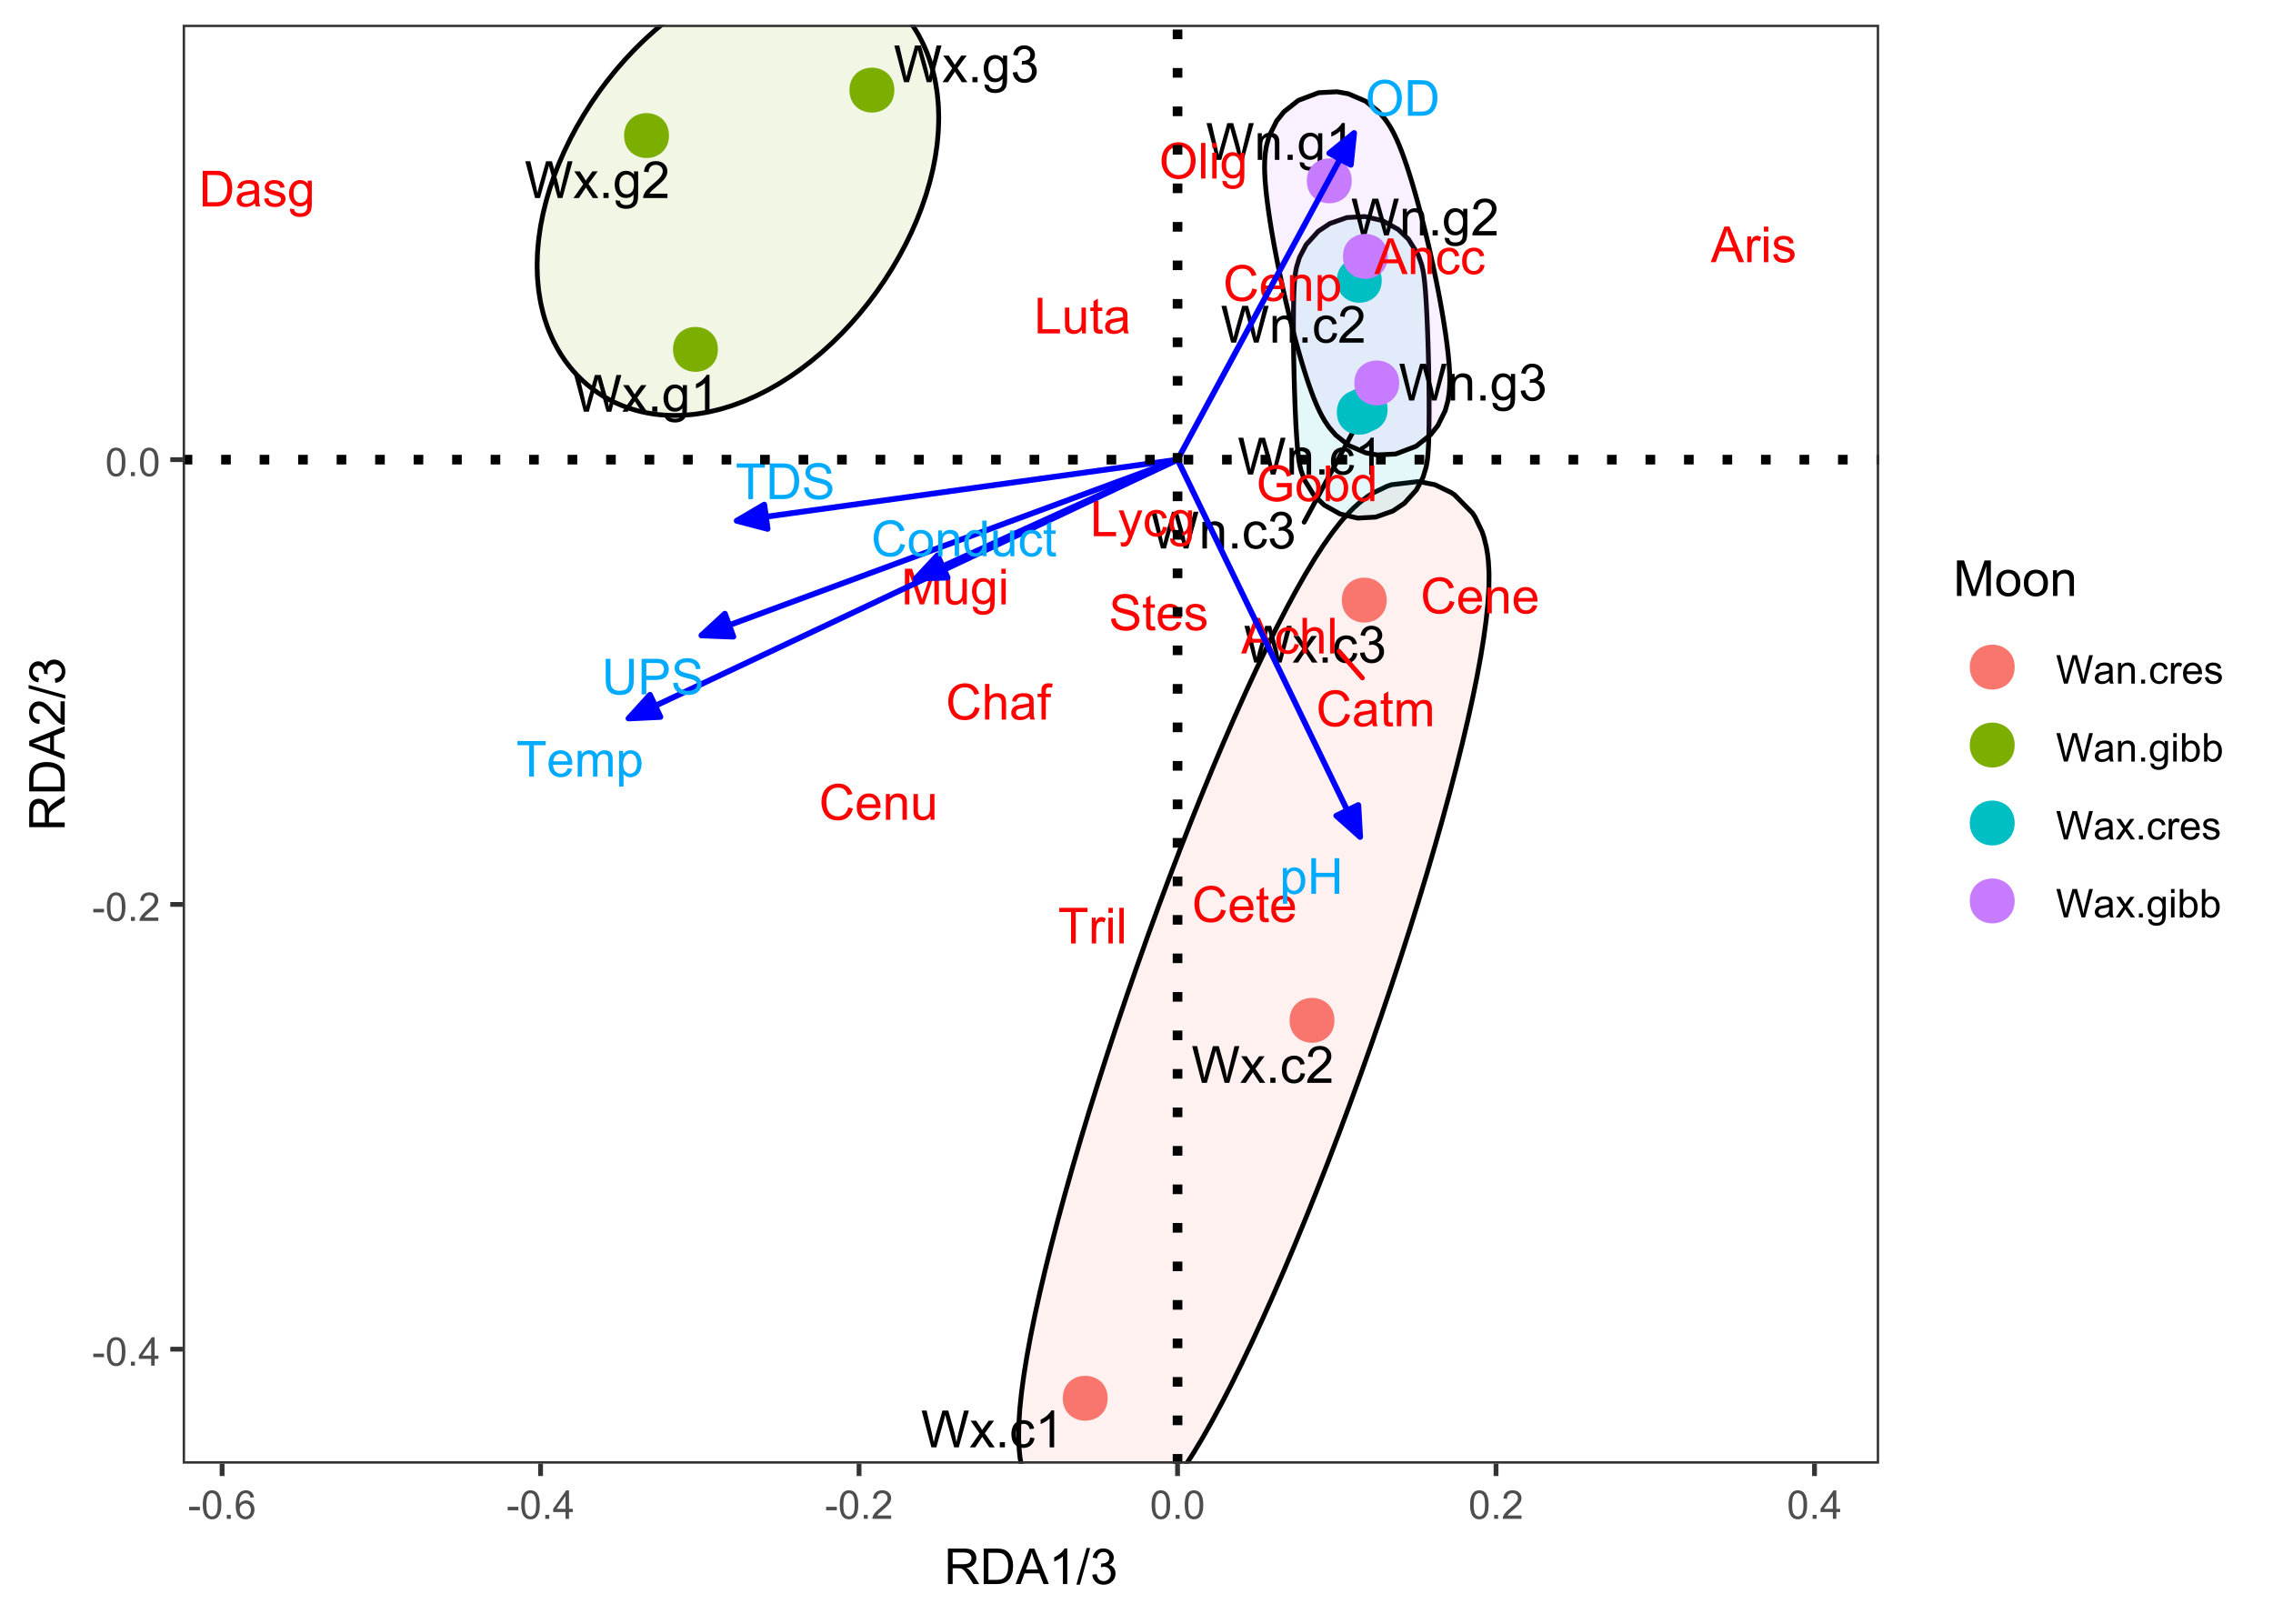<?xml version="1.0" encoding="UTF-8"?>
<svg xmlns="http://www.w3.org/2000/svg" xmlns:xlink="http://www.w3.org/1999/xlink" width="504" height="360" viewBox="0 0 504 360">
<defs>
<g>
<g id="glyph-0-0">
<path d="M 2.301 0 L 0.141 -8.148 L 1.246 -8.148 L 2.484 -2.805 C 2.617 -2.246 2.73 -1.691 2.828 -1.141 C 3.035 -2.012 3.16 -2.512 3.195 -2.645 L 4.746 -8.148 L 6.047 -8.148 L 7.215 -4.023 C 7.508 -3 7.719 -2.039 7.848 -1.141 C 7.949 -1.652 8.086 -2.246 8.254 -2.91 L 9.531 -8.148 L 10.613 -8.148 L 8.379 0 L 7.34 0 L 5.625 -6.207 C 5.48 -6.727 5.395 -7.043 5.367 -7.164 C 5.281 -6.789 5.203 -6.469 5.129 -6.207 L 3.402 0 Z M 2.301 0 "/>
</g>
<g id="glyph-0-1">
<path d="M 0.082 0 L 2.238 -3.066 L 0.246 -5.902 L 1.496 -5.902 L 2.402 -4.52 C 2.57 -4.254 2.707 -4.035 2.812 -3.855 C 2.977 -4.102 3.125 -4.316 3.262 -4.508 L 4.258 -5.902 L 5.453 -5.902 L 3.41 -3.125 L 5.605 0 L 4.379 0 L 3.168 -1.832 L 2.844 -2.328 L 1.293 0 Z M 0.082 0 "/>
</g>
<g id="glyph-0-2">
<path d="M 1.035 0 L 1.035 -1.141 L 2.172 -1.141 L 2.172 0 Z M 1.035 0 "/>
</g>
<g id="glyph-0-3">
<path d="M 4.602 -2.16 L 5.586 -2.035 C 5.477 -1.355 5.203 -0.824 4.758 -0.441 C 4.316 -0.059 3.773 0.133 3.129 0.133 C 2.32 0.133 1.672 -0.129 1.18 -0.66 C 0.691 -1.188 0.445 -1.941 0.445 -2.93 C 0.445 -3.566 0.551 -4.125 0.762 -4.602 C 0.973 -5.078 1.293 -5.438 1.727 -5.676 C 2.156 -5.914 2.625 -6.035 3.133 -6.035 C 3.773 -6.035 4.301 -5.871 4.707 -5.551 C 5.113 -5.227 5.375 -4.766 5.492 -4.168 L 4.52 -4.02 C 4.426 -4.414 4.262 -4.711 4.027 -4.914 C 3.789 -5.113 3.508 -5.211 3.172 -5.211 C 2.668 -5.211 2.262 -5.031 1.945 -4.672 C 1.629 -4.309 1.473 -3.738 1.473 -2.957 C 1.473 -2.164 1.625 -1.586 1.93 -1.227 C 2.23 -0.867 2.629 -0.688 3.117 -0.688 C 3.512 -0.688 3.84 -0.809 4.102 -1.051 C 4.363 -1.293 4.531 -1.66 4.602 -2.16 Z M 4.602 -2.16 "/>
</g>
<g id="glyph-0-4">
<path d="M 4.238 0 L 3.238 0 L 3.238 -6.375 C 3 -6.145 2.684 -5.914 2.293 -5.684 C 1.902 -5.457 1.551 -5.281 1.238 -5.168 L 1.238 -6.137 C 1.797 -6.398 2.289 -6.715 2.707 -7.09 C 3.125 -7.465 3.422 -7.828 3.594 -8.18 L 4.238 -8.18 Z M 4.238 0 "/>
</g>
<g id="glyph-0-5">
<path d="M 5.73 -0.961 L 5.73 0 L 0.344 0 C 0.336 -0.242 0.375 -0.473 0.461 -0.695 C 0.598 -1.062 0.816 -1.422 1.121 -1.777 C 1.422 -2.133 1.859 -2.547 2.43 -3.012 C 3.312 -3.738 3.914 -4.312 4.223 -4.738 C 4.535 -5.16 4.691 -5.562 4.691 -5.941 C 4.691 -6.336 4.547 -6.672 4.266 -6.945 C 3.98 -7.215 3.613 -7.352 3.156 -7.352 C 2.676 -7.352 2.289 -7.207 2 -6.918 C 1.711 -6.629 1.566 -6.23 1.562 -5.719 L 0.535 -5.824 C 0.605 -6.59 0.867 -7.176 1.328 -7.578 C 1.789 -7.98 2.406 -8.18 3.18 -8.18 C 3.961 -8.18 4.578 -7.965 5.035 -7.531 C 5.492 -7.098 5.719 -6.559 5.719 -5.918 C 5.719 -5.594 5.652 -5.273 5.52 -4.957 C 5.387 -4.641 5.164 -4.309 4.855 -3.961 C 4.543 -3.613 4.031 -3.137 3.312 -2.527 C 2.711 -2.023 2.328 -1.684 2.156 -1.504 C 1.984 -1.324 1.844 -1.145 1.734 -0.961 Z M 5.73 -0.961 "/>
</g>
<g id="glyph-0-6">
<path d="M 0.477 -2.152 L 1.477 -2.285 C 1.594 -1.719 1.789 -1.309 2.066 -1.059 C 2.34 -0.809 2.676 -0.684 3.074 -0.684 C 3.543 -0.684 3.941 -0.848 4.266 -1.172 C 4.59 -1.5 4.75 -1.902 4.75 -2.383 C 4.75 -2.844 4.602 -3.223 4.301 -3.52 C 4 -3.82 3.621 -3.969 3.156 -3.969 C 2.969 -3.969 2.73 -3.93 2.449 -3.855 L 2.562 -4.734 C 2.629 -4.727 2.684 -4.723 2.723 -4.723 C 3.148 -4.723 3.531 -4.836 3.875 -5.059 C 4.215 -5.281 4.383 -5.621 4.383 -6.086 C 4.383 -6.453 4.262 -6.754 4.012 -6.996 C 3.766 -7.238 3.445 -7.359 3.051 -7.359 C 2.66 -7.359 2.336 -7.234 2.078 -6.992 C 1.82 -6.746 1.652 -6.379 1.578 -5.891 L 0.578 -6.07 C 0.699 -6.738 0.977 -7.258 1.41 -7.629 C 1.844 -7.996 2.383 -8.18 3.027 -8.18 C 3.473 -8.18 3.883 -8.086 4.258 -7.895 C 4.633 -7.703 4.918 -7.441 5.117 -7.113 C 5.312 -6.785 5.414 -6.434 5.414 -6.062 C 5.414 -5.711 5.316 -5.391 5.129 -5.102 C 4.941 -4.812 4.66 -4.582 4.289 -4.414 C 4.773 -4.301 5.145 -4.07 5.414 -3.719 C 5.68 -3.371 5.812 -2.934 5.812 -2.406 C 5.812 -1.695 5.555 -1.094 5.035 -0.598 C 4.516 -0.102 3.859 0.145 3.066 0.145 C 2.352 0.145 1.758 -0.07 1.285 -0.496 C 0.812 -0.922 0.543 -1.473 0.477 -2.152 Z M 0.477 -2.152 "/>
</g>
<g id="glyph-0-7">
<path d="M 0.566 0.488 L 1.539 0.633 C 1.582 0.934 1.691 1.152 1.879 1.289 C 2.125 1.473 2.465 1.566 2.895 1.566 C 3.359 1.566 3.715 1.473 3.969 1.289 C 4.219 1.105 4.391 0.844 4.48 0.512 C 4.531 0.309 4.555 -0.121 4.551 -0.773 C 4.113 -0.258 3.57 0 2.918 0 C 2.105 0 1.477 -0.293 1.035 -0.879 C 0.59 -1.465 0.367 -2.164 0.367 -2.984 C 0.367 -3.547 0.469 -4.066 0.672 -4.543 C 0.875 -5.02 1.172 -5.387 1.559 -5.645 C 1.945 -5.906 2.402 -6.035 2.922 -6.035 C 3.621 -6.035 4.195 -5.754 4.645 -5.191 L 4.645 -5.902 L 5.566 -5.902 L 5.566 -0.801 C 5.566 0.117 5.477 0.77 5.289 1.152 C 5.102 1.535 4.805 1.84 4.398 2.062 C 3.992 2.285 3.492 2.395 2.902 2.395 C 2.195 2.395 1.629 2.238 1.195 1.922 C 0.762 1.602 0.551 1.125 0.566 0.488 M 1.395 -3.055 C 1.395 -2.281 1.547 -1.719 1.855 -1.363 C 2.164 -1.004 2.551 -0.828 3.012 -0.828 C 3.473 -0.828 3.855 -1.004 4.168 -1.359 C 4.48 -1.711 4.633 -2.266 4.633 -3.023 C 4.633 -3.746 4.473 -4.289 4.152 -4.656 C 3.832 -5.023 3.449 -5.207 2.996 -5.207 C 2.551 -5.207 2.172 -5.027 1.863 -4.664 C 1.551 -4.305 1.395 -3.77 1.395 -3.055 Z M 1.395 -3.055 "/>
</g>
<g id="glyph-0-8">
<path d="M 0.75 0 L 0.75 -5.902 L 1.652 -5.902 L 1.652 -5.062 C 2.082 -5.711 2.711 -6.035 3.527 -6.035 C 3.883 -6.035 4.211 -5.973 4.508 -5.844 C 4.809 -5.715 5.031 -5.547 5.18 -5.34 C 5.328 -5.133 5.43 -4.887 5.492 -4.602 C 5.527 -4.418 5.547 -4.094 5.547 -3.629 L 5.547 0 L 4.547 0 L 4.547 -3.59 C 4.547 -3.996 4.508 -4.301 4.43 -4.504 C 4.352 -4.707 4.215 -4.867 4.016 -4.988 C 3.816 -5.109 3.586 -5.168 3.316 -5.168 C 2.891 -5.168 2.523 -5.031 2.215 -4.762 C 1.906 -4.492 1.75 -3.98 1.75 -3.223 L 1.75 0 Z M 0.75 0 "/>
</g>
<g id="glyph-1-0">
<path d="M -0.016 0 L 3.02 -7.902 L 4.145 -7.902 L 7.379 0 L 6.188 0 L 5.266 -2.395 L 1.961 -2.395 L 1.094 0 L -0.016 0 M 2.266 -3.246 L 4.941 -3.246 L 4.117 -5.434 C 3.867 -6.098 3.68 -6.645 3.559 -7.074 C 3.457 -6.566 3.316 -6.062 3.133 -5.562 Z M 2.266 -3.246 "/>
</g>
<g id="glyph-1-1">
<path d="M 4.465 -2.098 L 5.418 -1.973 C 5.312 -1.316 5.047 -0.801 4.617 -0.43 C 4.188 -0.055 3.66 0.129 3.035 0.129 C 2.25 0.129 1.621 -0.125 1.145 -0.641 C 0.668 -1.152 0.43 -1.887 0.43 -2.84 C 0.43 -3.457 0.535 -4 0.738 -4.465 C 0.941 -4.926 1.254 -5.273 1.672 -5.508 C 2.094 -5.738 2.547 -5.855 3.039 -5.855 C 3.66 -5.855 4.172 -5.695 4.566 -5.383 C 4.961 -5.066 5.215 -4.621 5.324 -4.043 L 4.383 -3.898 C 4.293 -4.281 4.133 -4.57 3.906 -4.766 C 3.676 -4.961 3.402 -5.055 3.078 -5.055 C 2.59 -5.055 2.191 -4.883 1.887 -4.531 C 1.582 -4.18 1.43 -3.625 1.43 -2.867 C 1.43 -2.098 1.574 -1.539 1.871 -1.191 C 2.164 -0.844 2.551 -0.668 3.023 -0.668 C 3.406 -0.668 3.723 -0.785 3.977 -1.02 C 4.234 -1.254 4.395 -1.613 4.465 -2.098 Z M 4.465 -2.098 "/>
</g>
<g id="glyph-1-2">
<path d="M 0.727 0 L 0.727 -7.902 L 1.699 -7.902 L 1.699 -5.066 C 2.152 -5.59 2.723 -5.855 3.414 -5.855 C 3.836 -5.855 4.203 -5.77 4.516 -5.602 C 4.828 -5.438 5.055 -5.207 5.188 -4.91 C 5.324 -4.617 5.391 -4.188 5.391 -3.629 L 5.391 0 L 4.422 0 L 4.422 -3.629 C 4.422 -4.113 4.316 -4.465 4.105 -4.688 C 3.895 -4.906 3.598 -5.02 3.211 -5.02 C 2.926 -5.02 2.656 -4.945 2.402 -4.793 C 2.148 -4.645 1.969 -4.445 1.859 -4.188 C 1.75 -3.934 1.699 -3.582 1.699 -3.133 L 1.699 0 Z M 0.727 0 "/>
</g>
<g id="glyph-1-3">
<path d="M 0.707 0 L 0.707 -7.902 L 1.676 -7.902 L 1.676 0 Z M 0.707 0 "/>
</g>
<g id="glyph-1-4">
<path d="M 0.727 0 L 0.727 -5.727 L 1.602 -5.727 L 1.602 -4.91 C 2.02 -5.539 2.629 -5.855 3.422 -5.855 C 3.77 -5.855 4.086 -5.793 4.375 -5.668 C 4.664 -5.543 4.879 -5.383 5.023 -5.18 C 5.168 -4.98 5.27 -4.738 5.324 -4.465 C 5.363 -4.285 5.379 -3.969 5.379 -3.52 L 5.379 0 L 4.41 0 L 4.41 -3.48 C 4.41 -3.879 4.371 -4.172 4.297 -4.367 C 4.223 -4.566 4.086 -4.723 3.895 -4.84 C 3.703 -4.953 3.477 -5.012 3.219 -5.012 C 2.805 -5.012 2.449 -4.883 2.148 -4.621 C 1.848 -4.355 1.699 -3.859 1.699 -3.125 L 1.699 0 Z M 0.727 0 "/>
</g>
<g id="glyph-1-5">
<path d="M 0.719 0 L 0.719 -5.727 L 1.59 -5.727 L 1.59 -4.855 C 1.812 -5.262 2.02 -5.531 2.207 -5.66 C 2.395 -5.789 2.605 -5.855 2.828 -5.855 C 3.156 -5.855 3.488 -5.75 3.828 -5.543 L 3.492 -4.641 C 3.254 -4.781 3.02 -4.852 2.781 -4.852 C 2.57 -4.852 2.379 -4.789 2.211 -4.66 C 2.043 -4.531 1.922 -4.355 1.848 -4.129 C 1.742 -3.785 1.688 -3.406 1.688 -2.996 L 1.688 0 Z M 0.719 0 "/>
</g>
<g id="glyph-1-6">
<path d="M 0.734 -6.785 L 0.734 -7.902 L 1.703 -7.902 L 1.703 -6.785 L 0.734 -6.785 M 0.734 0 L 0.734 -5.727 L 1.703 -5.727 L 1.703 0 Z M 0.734 0 "/>
</g>
<g id="glyph-1-7">
<path d="M 0.34 -1.707 L 1.301 -1.859 C 1.352 -1.477 1.504 -1.18 1.75 -0.977 C 1.996 -0.77 2.34 -0.668 2.781 -0.668 C 3.227 -0.668 3.559 -0.758 3.773 -0.941 C 3.988 -1.121 4.098 -1.336 4.098 -1.578 C 4.098 -1.797 4 -1.973 3.812 -2.098 C 3.68 -2.184 3.348 -2.293 2.82 -2.426 C 2.109 -2.605 1.613 -2.762 1.34 -2.891 C 1.066 -3.023 0.855 -3.203 0.715 -3.438 C 0.574 -3.668 0.5 -3.926 0.5 -4.203 C 0.5 -4.461 0.559 -4.695 0.676 -4.914 C 0.793 -5.129 0.953 -5.312 1.152 -5.457 C 1.305 -5.566 1.512 -5.66 1.77 -5.738 C 2.031 -5.816 2.312 -5.855 2.609 -5.855 C 3.059 -5.855 3.453 -5.789 3.793 -5.66 C 4.133 -5.531 4.383 -5.355 4.543 -5.133 C 4.707 -4.914 4.816 -4.617 4.879 -4.246 L 3.93 -4.117 C 3.887 -4.414 3.762 -4.645 3.555 -4.809 C 3.348 -4.973 3.055 -5.055 2.68 -5.055 C 2.234 -5.055 1.914 -4.984 1.727 -4.836 C 1.535 -4.688 1.438 -4.516 1.438 -4.316 C 1.438 -4.191 1.48 -4.078 1.559 -3.977 C 1.637 -3.875 1.762 -3.789 1.93 -3.719 C 2.027 -3.684 2.312 -3.602 2.785 -3.473 C 3.473 -3.289 3.953 -3.137 4.223 -3.02 C 4.496 -2.906 4.707 -2.734 4.863 -2.512 C 5.016 -2.289 5.094 -2.012 5.094 -1.684 C 5.094 -1.359 5 -1.055 4.812 -0.77 C 4.621 -0.484 4.352 -0.262 3.996 -0.105 C 3.637 0.051 3.234 0.129 2.785 0.129 C 2.043 0.129 1.477 -0.023 1.086 -0.336 C 0.695 -0.645 0.449 -1.102 0.34 -1.707 Z M 0.34 -1.707 "/>
</g>
<g id="glyph-1-8">
<path d="M 6.488 -2.77 L 7.535 -2.508 C 7.316 -1.648 6.922 -0.992 6.352 -0.543 C 5.781 -0.09 5.086 0.133 4.266 0.133 C 3.414 0.133 2.719 -0.039 2.188 -0.387 C 1.652 -0.73 1.246 -1.234 0.969 -1.891 C 0.688 -2.551 0.551 -3.254 0.551 -4.012 C 0.551 -4.832 0.707 -5.551 1.023 -6.164 C 1.336 -6.777 1.785 -7.242 2.363 -7.559 C 2.945 -7.879 3.582 -8.039 4.281 -8.039 C 5.07 -8.039 5.734 -7.836 6.273 -7.434 C 6.812 -7.031 7.188 -6.465 7.402 -5.734 L 6.371 -5.492 C 6.188 -6.066 5.922 -6.488 5.574 -6.75 C 5.227 -7.012 4.785 -7.141 4.258 -7.141 C 3.652 -7.141 3.145 -6.996 2.734 -6.707 C 2.328 -6.414 2.043 -6.023 1.875 -5.535 C 1.711 -5.043 1.629 -4.535 1.629 -4.016 C 1.629 -3.344 1.727 -2.758 1.922 -2.258 C 2.117 -1.754 2.422 -1.379 2.836 -1.133 C 3.25 -0.883 3.695 -0.762 4.176 -0.762 C 4.762 -0.762 5.258 -0.93 5.664 -1.266 C 6.07 -1.605 6.348 -2.105 6.488 -2.77 Z M 6.488 -2.77 "/>
</g>
<g id="glyph-1-9">
<path d="M 4.465 -0.707 C 4.105 -0.402 3.758 -0.184 3.426 -0.059 C 3.094 0.066 2.738 0.129 2.355 0.129 C 1.727 0.129 1.242 -0.023 0.906 -0.332 C 0.566 -0.641 0.398 -1.031 0.398 -1.508 C 0.398 -1.789 0.461 -2.047 0.59 -2.277 C 0.719 -2.508 0.887 -2.695 1.09 -2.836 C 1.297 -2.977 1.531 -3.082 1.789 -3.152 C 1.98 -3.203 2.27 -3.254 2.652 -3.301 C 3.434 -3.391 4.012 -3.504 4.383 -3.633 C 4.387 -3.766 4.387 -3.852 4.387 -3.887 C 4.387 -4.281 4.297 -4.559 4.113 -4.723 C 3.863 -4.941 3.496 -5.051 3.008 -5.051 C 2.551 -5.051 2.215 -4.973 1.996 -4.812 C 1.781 -4.652 1.617 -4.367 1.516 -3.961 L 0.566 -4.09 C 0.652 -4.496 0.793 -4.824 0.992 -5.074 C 1.191 -5.324 1.477 -5.516 1.848 -5.652 C 2.223 -5.785 2.656 -5.855 3.148 -5.855 C 3.637 -5.855 4.035 -5.797 4.34 -5.68 C 4.645 -5.566 4.871 -5.422 5.012 -5.246 C 5.156 -5.074 5.258 -4.852 5.316 -4.586 C 5.348 -4.422 5.363 -4.125 5.363 -3.691 L 5.363 -2.398 C 5.363 -1.496 5.383 -0.926 5.426 -0.688 C 5.469 -0.449 5.547 -0.219 5.672 0 L 4.656 0 C 4.559 -0.203 4.492 -0.438 4.465 -0.707 M 4.383 -2.875 C 4.031 -2.73 3.504 -2.605 2.797 -2.508 C 2.398 -2.449 2.117 -2.383 1.953 -2.312 C 1.785 -2.242 1.66 -2.137 1.57 -1.996 C 1.48 -1.859 1.434 -1.707 1.434 -1.535 C 1.434 -1.277 1.531 -1.062 1.727 -0.891 C 1.922 -0.719 2.211 -0.629 2.586 -0.629 C 2.961 -0.629 3.293 -0.711 3.586 -0.875 C 3.875 -1.039 4.09 -1.262 4.227 -1.547 C 4.332 -1.766 4.383 -2.09 4.383 -2.516 Z M 4.383 -2.875 "/>
</g>
<g id="glyph-1-10">
<path d="M 2.848 -0.867 L 2.984 -0.012 C 2.715 0.047 2.469 0.074 2.254 0.074 C 1.902 0.074 1.629 0.02 1.434 -0.09 C 1.238 -0.203 1.102 -0.348 1.023 -0.531 C 0.945 -0.711 0.906 -1.094 0.906 -1.676 L 0.906 -4.969 L 0.195 -4.969 L 0.195 -5.727 L 0.906 -5.727 L 0.906 -7.141 L 1.871 -7.723 L 1.871 -5.727 L 2.848 -5.727 L 2.848 -4.969 L 1.871 -4.969 L 1.871 -1.621 C 1.871 -1.348 1.887 -1.168 1.922 -1.09 C 1.957 -1.012 2.012 -0.945 2.09 -0.898 C 2.168 -0.852 2.277 -0.832 2.422 -0.832 C 2.527 -0.832 2.672 -0.844 2.848 -0.867 Z M 2.848 -0.867 "/>
</g>
<g id="glyph-1-11">
<path d="M 0.727 0 L 0.727 -5.727 L 1.594 -5.727 L 1.594 -4.922 C 1.773 -5.203 2.016 -5.426 2.312 -5.598 C 2.609 -5.77 2.949 -5.855 3.332 -5.855 C 3.754 -5.855 4.102 -5.766 4.375 -5.59 C 4.645 -5.414 4.836 -5.168 4.949 -4.852 C 5.402 -5.52 5.992 -5.855 6.715 -5.855 C 7.285 -5.855 7.723 -5.695 8.027 -5.383 C 8.332 -5.066 8.484 -4.582 8.484 -3.93 L 8.484 0 L 7.52 0 L 7.52 -3.605 C 7.52 -3.996 7.488 -4.273 7.426 -4.445 C 7.363 -4.613 7.25 -4.754 7.082 -4.855 C 6.918 -4.961 6.723 -5.012 6.5 -5.012 C 6.098 -5.012 5.766 -4.879 5.5 -4.613 C 5.23 -4.344 5.098 -3.914 5.098 -3.324 L 5.098 0 L 4.129 0 L 4.129 -3.719 C 4.129 -4.152 4.051 -4.473 3.891 -4.691 C 3.734 -4.906 3.477 -5.012 3.117 -5.012 C 2.844 -5.012 2.59 -4.941 2.359 -4.797 C 2.125 -4.652 1.957 -4.445 1.855 -4.168 C 1.75 -3.891 1.699 -3.492 1.699 -2.969 L 1.699 0 Z M 0.727 0 "/>
</g>
<g id="glyph-1-12">
<path d="M 4.648 -1.844 L 5.648 -1.719 C 5.492 -1.133 5.199 -0.68 4.77 -0.355 C 4.344 -0.031 3.797 0.129 3.133 0.129 C 2.293 0.129 1.629 -0.129 1.141 -0.645 C 0.648 -1.16 0.402 -1.883 0.402 -2.812 C 0.402 -3.777 0.652 -4.523 1.148 -5.055 C 1.645 -5.59 2.289 -5.855 3.078 -5.855 C 3.844 -5.855 4.469 -5.594 4.953 -5.074 C 5.438 -4.551 5.68 -3.816 5.68 -2.875 C 5.68 -2.816 5.68 -2.73 5.676 -2.613 L 1.406 -2.613 C 1.441 -1.984 1.621 -1.504 1.941 -1.168 C 2.262 -0.836 2.66 -0.668 3.137 -0.668 C 3.492 -0.668 3.797 -0.762 4.047 -0.949 C 4.301 -1.137 4.5 -1.434 4.648 -1.844 M 1.461 -3.414 L 4.656 -3.414 C 4.613 -3.895 4.492 -4.254 4.289 -4.496 C 3.98 -4.871 3.582 -5.055 3.09 -5.055 C 2.645 -5.055 2.27 -4.906 1.965 -4.609 C 1.66 -4.312 1.492 -3.91 1.461 -3.414 Z M 1.461 -3.414 "/>
</g>
<g id="glyph-1-13">
<path d="M 0.727 2.195 L 0.727 -5.727 L 1.613 -5.727 L 1.613 -4.98 C 1.82 -5.273 2.055 -5.488 2.316 -5.637 C 2.582 -5.781 2.898 -5.855 3.273 -5.855 C 3.762 -5.855 4.191 -5.727 4.566 -5.477 C 4.941 -5.227 5.223 -4.871 5.41 -4.41 C 5.602 -3.953 5.699 -3.453 5.699 -2.906 C 5.699 -2.32 5.594 -1.793 5.383 -1.324 C 5.172 -0.855 4.867 -0.496 4.465 -0.246 C 4.066 0.004 3.645 0.129 3.203 0.129 C 2.879 0.129 2.59 0.062 2.332 -0.074 C 2.074 -0.211 1.863 -0.383 1.699 -0.594 L 1.699 2.195 L 0.727 2.195 M 1.605 -2.828 C 1.605 -2.094 1.754 -1.551 2.055 -1.195 C 2.352 -0.844 2.715 -0.668 3.137 -0.668 C 3.57 -0.668 3.938 -0.852 4.246 -1.215 C 4.551 -1.582 4.707 -2.145 4.707 -2.91 C 4.707 -3.641 4.555 -4.188 4.254 -4.551 C 3.957 -4.914 3.598 -5.094 3.18 -5.094 C 2.766 -5.094 2.402 -4.902 2.082 -4.516 C 1.766 -4.129 1.605 -3.566 1.605 -2.828 Z M 1.605 -2.828 "/>
</g>
<g id="glyph-1-14">
<path d="M 4.48 0 L 4.48 -0.84 C 4.035 -0.195 3.43 0.129 2.664 0.129 C 2.324 0.129 2.008 0.066 1.719 -0.066 C 1.426 -0.195 1.207 -0.355 1.066 -0.551 C 0.922 -0.75 0.824 -0.988 0.766 -1.273 C 0.727 -1.461 0.707 -1.766 0.707 -2.18 L 0.707 -5.727 L 1.676 -5.727 L 1.676 -2.551 C 1.676 -2.043 1.695 -1.703 1.734 -1.527 C 1.797 -1.27 1.926 -1.07 2.125 -0.926 C 2.32 -0.777 2.566 -0.707 2.855 -0.707 C 3.148 -0.707 3.422 -0.781 3.676 -0.93 C 3.93 -1.078 4.113 -1.281 4.219 -1.539 C 4.324 -1.797 4.379 -2.168 4.379 -2.656 L 4.379 -5.727 L 5.348 -5.727 L 5.348 0 Z M 4.48 0 "/>
</g>
<g id="glyph-1-15">
<path d="M 0.961 0 L 0.961 -4.969 L 0.102 -4.969 L 0.102 -5.727 L 0.961 -5.727 L 0.961 -6.332 C 0.961 -6.719 0.992 -7.004 1.062 -7.191 C 1.156 -7.441 1.32 -7.645 1.555 -7.801 C 1.789 -7.961 2.121 -8.039 2.543 -8.039 C 2.816 -8.039 3.121 -8.004 3.449 -7.941 L 3.305 -7.094 C 3.102 -7.129 2.914 -7.148 2.734 -7.148 C 2.438 -7.148 2.23 -7.086 2.109 -6.961 C 1.984 -6.832 1.926 -6.598 1.926 -6.254 L 1.926 -5.727 L 3.039 -5.727 L 3.039 -4.969 L 1.926 -4.969 L 1.926 0 Z M 0.961 0 "/>
</g>
<g id="glyph-1-16">
<path d="M 0.852 0 L 0.852 -7.902 L 3.574 -7.902 C 4.188 -7.902 4.656 -7.863 4.98 -7.789 C 5.434 -7.684 5.82 -7.496 6.141 -7.223 C 6.555 -6.871 6.867 -6.422 7.074 -5.871 C 7.281 -5.324 7.387 -4.699 7.387 -3.996 C 7.387 -3.395 7.316 -2.863 7.176 -2.398 C 7.035 -1.934 6.855 -1.551 6.637 -1.246 C 6.418 -0.945 6.176 -0.707 5.918 -0.531 C 5.656 -0.355 5.34 -0.223 4.973 -0.133 C 4.605 -0.043 4.18 0 3.703 0 L 0.852 0 M 1.898 -0.934 L 3.586 -0.934 C 4.105 -0.934 4.516 -0.98 4.812 -1.078 C 5.109 -1.176 5.344 -1.312 5.52 -1.488 C 5.77 -1.734 5.961 -2.07 6.098 -2.488 C 6.238 -2.906 6.309 -3.414 6.309 -4.012 C 6.309 -4.836 6.172 -5.473 5.898 -5.918 C 5.629 -6.359 5.297 -6.656 4.91 -6.809 C 4.629 -6.914 4.18 -6.969 3.559 -6.969 L 1.898 -6.969 Z M 1.898 -0.934 "/>
</g>
<g id="glyph-1-17">
<path d="M 0.551 0.473 L 1.492 0.613 C 1.531 0.906 1.641 1.117 1.82 1.25 C 2.062 1.43 2.391 1.52 2.809 1.52 C 3.258 1.52 3.605 1.43 3.848 1.25 C 4.094 1.07 4.258 0.82 4.344 0.496 C 4.395 0.297 4.418 -0.117 4.414 -0.75 C 3.992 -0.25 3.461 0 2.828 0 C 2.043 0 1.434 -0.285 1.004 -0.852 C 0.57 -1.418 0.355 -2.102 0.355 -2.895 C 0.355 -3.441 0.453 -3.945 0.652 -4.406 C 0.852 -4.867 1.137 -5.227 1.512 -5.477 C 1.887 -5.727 2.328 -5.855 2.836 -5.855 C 3.512 -5.855 4.066 -5.582 4.508 -5.035 L 4.508 -5.727 L 5.402 -5.727 L 5.402 -0.777 C 5.402 0.113 5.309 0.746 5.129 1.117 C 4.949 1.492 4.66 1.785 4.266 2 C 3.875 2.215 3.391 2.324 2.812 2.324 C 2.133 2.324 1.578 2.168 1.16 1.863 C 0.738 1.555 0.535 1.094 0.551 0.473 M 1.352 -2.965 C 1.352 -2.215 1.504 -1.664 1.801 -1.32 C 2.098 -0.977 2.473 -0.805 2.922 -0.805 C 3.367 -0.805 3.742 -0.977 4.043 -1.316 C 4.344 -1.66 4.496 -2.199 4.496 -2.934 C 4.496 -3.633 4.34 -4.16 4.031 -4.516 C 3.719 -4.871 3.344 -5.051 2.906 -5.051 C 2.473 -5.051 2.109 -4.875 1.805 -4.523 C 1.504 -4.176 1.352 -3.656 1.352 -2.965 Z M 1.352 -2.965 "/>
</g>
<g id="glyph-1-18">
<path d="M 4.551 -3.098 L 4.551 -4.027 L 7.898 -4.031 L 7.898 -1.102 C 7.383 -0.691 6.852 -0.383 6.309 -0.176 C 5.762 0.031 5.199 0.133 4.625 0.133 C 3.848 0.133 3.145 -0.031 2.508 -0.363 C 1.875 -0.695 1.395 -1.176 1.074 -1.805 C 0.75 -2.434 0.586 -3.137 0.586 -3.914 C 0.586 -4.684 0.75 -5.398 1.07 -6.066 C 1.391 -6.734 1.855 -7.23 2.457 -7.551 C 3.062 -7.875 3.758 -8.039 4.543 -8.039 C 5.117 -8.039 5.633 -7.945 6.094 -7.758 C 6.555 -7.574 6.918 -7.316 7.18 -6.984 C 7.441 -6.656 7.641 -6.223 7.777 -5.691 L 6.836 -5.434 C 6.715 -5.836 6.57 -6.152 6.395 -6.383 C 6.219 -6.613 5.965 -6.797 5.637 -6.934 C 5.312 -7.074 4.949 -7.141 4.551 -7.141 C 4.07 -7.141 3.66 -7.07 3.309 -6.926 C 2.961 -6.777 2.68 -6.586 2.465 -6.352 C 2.254 -6.113 2.086 -5.852 1.969 -5.566 C 1.766 -5.078 1.664 -4.551 1.664 -3.977 C 1.664 -3.273 1.785 -2.684 2.031 -2.211 C 2.273 -1.734 2.625 -1.383 3.09 -1.152 C 3.551 -0.922 4.043 -0.809 4.566 -0.809 C 5.02 -0.809 5.461 -0.895 5.891 -1.07 C 6.324 -1.246 6.648 -1.43 6.871 -1.629 L 6.871 -3.098 Z M 4.551 -3.098 "/>
</g>
<g id="glyph-1-19">
<path d="M 0.367 -2.863 C 0.367 -3.922 0.66 -4.707 1.25 -5.219 C 1.742 -5.641 2.344 -5.855 3.051 -5.855 C 3.84 -5.855 4.48 -5.598 4.98 -5.082 C 5.48 -4.566 5.73 -3.852 5.73 -2.941 C 5.73 -2.207 5.621 -1.629 5.398 -1.203 C 5.176 -0.781 4.855 -0.453 4.434 -0.223 C 4.012 0.012 3.551 0.129 3.051 0.129 C 2.25 0.129 1.602 -0.129 1.109 -0.641 C 0.613 -1.156 0.367 -1.895 0.367 -2.863 M 1.363 -2.863 C 1.363 -2.129 1.523 -1.582 1.844 -1.215 C 2.164 -0.852 2.566 -0.668 3.051 -0.668 C 3.531 -0.668 3.934 -0.852 4.254 -1.219 C 4.574 -1.586 4.734 -2.145 4.734 -2.895 C 4.734 -3.602 4.57 -4.141 4.25 -4.504 C 3.93 -4.867 3.527 -5.051 3.051 -5.051 C 2.566 -5.051 2.164 -4.871 1.844 -4.508 C 1.523 -4.145 1.363 -3.594 1.363 -2.863 Z M 1.363 -2.863 "/>
</g>
<g id="glyph-1-20">
<path d="M 1.621 0 L 0.723 0 L 0.723 -7.902 L 1.691 -7.902 L 1.691 -5.082 C 2.102 -5.598 2.625 -5.855 3.262 -5.855 C 3.613 -5.855 3.945 -5.781 4.262 -5.641 C 4.574 -5.5 4.836 -5.301 5.039 -5.043 C 5.242 -4.785 5.398 -4.477 5.516 -4.113 C 5.629 -3.75 5.688 -3.363 5.688 -2.949 C 5.688 -1.969 5.445 -1.211 4.961 -0.672 C 4.473 -0.137 3.891 0.129 3.211 0.129 C 2.539 0.129 2.008 -0.152 1.621 -0.719 L 1.621 0 M 1.613 -2.906 C 1.613 -2.219 1.707 -1.723 1.891 -1.418 C 2.199 -0.918 2.609 -0.668 3.133 -0.668 C 3.555 -0.668 3.922 -0.852 4.23 -1.223 C 4.539 -1.59 4.695 -2.137 4.695 -2.867 C 4.695 -3.613 4.547 -4.168 4.25 -4.523 C 3.953 -4.879 3.594 -5.055 3.176 -5.055 C 2.75 -5.055 2.383 -4.871 2.074 -4.504 C 1.766 -4.137 1.613 -3.602 1.613 -2.906 Z M 1.613 -2.906 "/>
</g>
<g id="glyph-1-21">
<path d="M 4.441 0 L 4.441 -0.723 C 4.078 -0.156 3.547 0.129 2.84 0.129 C 2.383 0.129 1.965 0.004 1.582 -0.246 C 1.199 -0.5 0.902 -0.852 0.691 -1.301 C 0.484 -1.754 0.379 -2.27 0.379 -2.855 C 0.379 -3.43 0.473 -3.945 0.664 -4.41 C 0.852 -4.879 1.141 -5.234 1.52 -5.48 C 1.902 -5.73 2.328 -5.855 2.797 -5.855 C 3.145 -5.855 3.449 -5.781 3.719 -5.637 C 3.988 -5.488 4.207 -5.301 4.379 -5.066 L 4.379 -7.902 L 5.344 -7.902 L 5.344 0 L 4.441 0 M 1.375 -2.855 C 1.375 -2.125 1.527 -1.574 1.84 -1.211 C 2.148 -0.852 2.512 -0.668 2.934 -0.668 C 3.355 -0.668 3.715 -0.844 4.012 -1.188 C 4.309 -1.535 4.457 -2.066 4.457 -2.777 C 4.457 -3.559 4.309 -4.133 4.004 -4.5 C 3.703 -4.867 3.332 -5.051 2.891 -5.051 C 2.457 -5.051 2.098 -4.875 1.809 -4.523 C 1.52 -4.172 1.375 -3.613 1.375 -2.855 Z M 1.375 -2.855 "/>
</g>
<g id="glyph-1-22">
<path d="M 0.809 0 L 0.809 -7.902 L 1.855 -7.902 L 1.855 -0.934 L 5.746 -0.934 L 5.746 0 Z M 0.809 0 "/>
</g>
<g id="glyph-1-23">
<path d="M 0.684 2.203 L 0.578 1.293 C 0.789 1.352 0.973 1.379 1.133 1.379 C 1.348 1.379 1.52 1.344 1.648 1.273 C 1.777 1.199 1.887 1.102 1.969 0.969 C 2.027 0.875 2.129 0.633 2.266 0.246 C 2.281 0.195 2.312 0.113 2.352 0.012 L 0.18 -5.727 L 1.223 -5.727 L 2.414 -2.41 C 2.57 -1.988 2.707 -1.547 2.828 -1.082 C 2.941 -1.527 3.074 -1.965 3.23 -2.387 L 4.453 -5.727 L 5.422 -5.727 L 3.246 0.098 C 3.012 0.727 2.828 1.16 2.699 1.395 C 2.527 1.715 2.332 1.949 2.109 2.098 C 1.887 2.25 1.617 2.324 1.309 2.324 C 1.121 2.324 0.914 2.285 0.684 2.203 Z M 0.684 2.203 "/>
</g>
<g id="glyph-1-24">
<path d="M 0.82 0 L 0.82 -7.902 L 2.395 -7.902 L 4.266 -2.309 C 4.438 -1.785 4.562 -1.395 4.641 -1.137 C 4.73 -1.426 4.871 -1.848 5.062 -2.402 L 6.953 -7.902 L 8.359 -7.902 L 8.359 0 L 7.352 0 L 7.352 -6.613 L 5.055 0 L 4.113 0 L 1.828 -6.727 L 1.828 0 Z M 0.82 0 "/>
</g>
<g id="glyph-1-25">
<path d="M 0.535 -3.848 C 0.535 -5.16 0.887 -6.188 1.59 -6.93 C 2.293 -7.672 3.203 -8.043 4.316 -8.043 C 5.047 -8.043 5.703 -7.867 6.289 -7.52 C 6.875 -7.172 7.324 -6.684 7.629 -6.062 C 7.938 -5.438 8.09 -4.73 8.09 -3.941 C 8.09 -3.141 7.93 -2.422 7.605 -1.789 C 7.281 -1.156 6.824 -0.68 6.23 -0.352 C 5.637 -0.027 5 0.133 4.312 0.133 C 3.57 0.133 2.902 -0.043 2.316 -0.402 C 1.73 -0.762 1.289 -1.254 0.988 -1.875 C 0.684 -2.496 0.535 -3.156 0.535 -3.848 M 1.613 -3.832 C 1.613 -2.879 1.867 -2.129 2.379 -1.582 C 2.891 -1.035 3.535 -0.762 4.309 -0.762 C 5.094 -0.762 5.742 -1.035 6.25 -1.59 C 6.758 -2.145 7.012 -2.93 7.012 -3.945 C 7.012 -4.59 6.902 -5.152 6.688 -5.629 C 6.469 -6.109 6.152 -6.48 5.734 -6.746 C 5.312 -7.012 4.844 -7.141 4.324 -7.141 C 3.582 -7.141 2.945 -6.887 2.414 -6.379 C 1.879 -5.871 1.613 -5.023 1.613 -3.832 Z M 1.613 -3.832 "/>
</g>
<g id="glyph-1-26">
<path d="M 0.496 -2.539 L 1.48 -2.625 C 1.527 -2.23 1.637 -1.906 1.809 -1.652 C 1.98 -1.398 2.246 -1.195 2.605 -1.039 C 2.965 -0.883 3.367 -0.805 3.816 -0.805 C 4.215 -0.805 4.566 -0.863 4.871 -0.98 C 5.18 -1.102 5.406 -1.262 5.555 -1.469 C 5.703 -1.676 5.777 -1.902 5.777 -2.145 C 5.777 -2.395 5.707 -2.609 5.562 -2.797 C 5.418 -2.98 5.184 -3.137 4.852 -3.262 C 4.641 -3.344 4.172 -3.473 3.445 -3.648 C 2.719 -3.82 2.211 -3.984 1.918 -4.141 C 1.543 -4.336 1.262 -4.582 1.074 -4.875 C 0.891 -5.168 0.797 -5.496 0.797 -5.859 C 0.797 -6.258 0.91 -6.633 1.137 -6.977 C 1.363 -7.324 1.695 -7.59 2.129 -7.77 C 2.562 -7.949 3.047 -8.039 3.578 -8.039 C 4.164 -8.039 4.68 -7.941 5.129 -7.754 C 5.578 -7.566 5.922 -7.289 6.16 -6.922 C 6.402 -6.555 6.531 -6.141 6.551 -5.676 L 5.547 -5.602 C 5.492 -6.102 5.309 -6.477 5 -6.734 C 4.688 -6.988 4.23 -7.117 3.621 -7.117 C 2.988 -7.117 2.527 -7 2.238 -6.77 C 1.949 -6.535 1.805 -6.258 1.805 -5.93 C 1.805 -5.645 1.91 -5.41 2.113 -5.23 C 2.312 -5.047 2.84 -4.859 3.691 -4.664 C 4.539 -4.473 5.121 -4.305 5.438 -4.16 C 5.898 -3.949 6.238 -3.68 6.457 -3.355 C 6.676 -3.031 6.785 -2.656 6.785 -2.23 C 6.785 -1.812 6.668 -1.414 6.426 -1.043 C 6.184 -0.672 5.84 -0.383 5.387 -0.176 C 4.938 0.031 4.43 0.133 3.863 0.133 C 3.148 0.133 2.551 0.031 2.066 -0.18 C 1.582 -0.387 1.203 -0.699 0.93 -1.117 C 0.656 -1.539 0.512 -2.012 0.496 -2.539 Z M 0.496 -2.539 "/>
</g>
<g id="glyph-1-27">
<path d="M 2.863 0 L 2.863 -6.969 L 0.258 -6.969 L 0.258 -7.902 L 6.523 -7.902 L 6.523 -6.969 L 3.906 -6.969 L 3.906 0 Z M 2.863 0 "/>
</g>
<g id="glyph-1-28">
<path d="M 0.883 0 L 0.883 -7.902 L 1.93 -7.902 L 1.93 -4.656 L 6.039 -4.656 L 6.039 -7.902 L 7.082 -7.902 L 7.082 0 L 6.039 0 L 6.039 -3.727 L 1.93 -3.727 L 1.93 0 Z M 0.883 0 "/>
</g>
<g id="glyph-1-29">
<path d="M 6.039 -7.902 L 7.082 -7.902 L 7.082 -3.336 C 7.082 -2.543 6.992 -1.91 6.812 -1.445 C 6.633 -0.977 6.309 -0.598 5.84 -0.305 C 5.371 -0.012 4.758 0.133 3.996 0.133 C 3.254 0.133 2.648 0.008 2.18 -0.246 C 1.707 -0.504 1.371 -0.871 1.168 -1.355 C 0.969 -1.84 0.867 -2.5 0.867 -3.336 L 0.867 -7.902 L 1.914 -7.902 L 1.914 -3.344 C 1.914 -2.656 1.977 -2.148 2.105 -1.824 C 2.234 -1.5 2.453 -1.25 2.762 -1.074 C 3.074 -0.898 3.453 -0.809 3.902 -0.809 C 4.672 -0.809 5.219 -0.984 5.547 -1.332 C 5.875 -1.68 6.039 -2.352 6.039 -3.344 Z M 6.039 -7.902 "/>
</g>
<g id="glyph-1-30">
<path d="M 0.852 0 L 0.852 -7.902 L 3.832 -7.902 C 4.355 -7.902 4.758 -7.879 5.035 -7.828 C 5.422 -7.762 5.746 -7.641 6.012 -7.457 C 6.273 -7.277 6.484 -7.023 6.645 -6.695 C 6.805 -6.367 6.883 -6.008 6.883 -5.617 C 6.883 -4.945 6.668 -4.375 6.242 -3.91 C 5.816 -3.445 5.043 -3.211 3.926 -3.211 L 1.898 -3.211 L 1.898 0 L 0.852 0 M 1.898 -4.145 L 3.941 -4.145 C 4.617 -4.145 5.098 -4.27 5.379 -4.523 C 5.664 -4.773 5.805 -5.129 5.805 -5.586 C 5.805 -5.914 5.723 -6.199 5.555 -6.434 C 5.387 -6.668 5.168 -6.824 4.895 -6.898 C 4.719 -6.945 4.395 -6.969 3.918 -6.969 L 1.898 -6.969 Z M 1.898 -4.145 "/>
</g>
<g id="glyph-2-0">
<path d="M 0.281 -1.891 L 0.281 -2.668 L 2.656 -2.668 L 2.656 -1.891 Z M 0.281 -1.891 "/>
</g>
<g id="glyph-2-1">
<path d="M 0.367 -3.105 C 0.367 -3.852 0.441 -4.449 0.594 -4.906 C 0.75 -5.359 0.977 -5.711 1.277 -5.957 C 1.582 -6.203 1.961 -6.324 2.418 -6.324 C 2.758 -6.324 3.055 -6.258 3.309 -6.121 C 3.562 -5.984 3.773 -5.789 3.941 -5.531 C 4.105 -5.277 4.238 -4.965 4.332 -4.594 C 4.426 -4.227 4.473 -3.73 4.473 -3.105 C 4.473 -2.367 4.398 -1.77 4.246 -1.316 C 4.094 -0.863 3.867 -0.512 3.562 -0.266 C 3.262 -0.016 2.879 0.109 2.418 0.109 C 1.812 0.109 1.336 -0.109 0.988 -0.547 C 0.574 -1.07 0.367 -1.922 0.367 -3.105 M 1.16 -3.105 C 1.16 -2.074 1.281 -1.383 1.523 -1.043 C 1.766 -0.699 2.062 -0.527 2.418 -0.527 C 2.773 -0.527 3.074 -0.699 3.316 -1.043 C 3.559 -1.387 3.68 -2.074 3.68 -3.105 C 3.68 -4.145 3.559 -4.832 3.316 -5.172 C 3.074 -5.516 2.773 -5.684 2.41 -5.684 C 2.055 -5.684 1.773 -5.535 1.559 -5.234 C 1.293 -4.852 1.16 -4.141 1.16 -3.105 Z M 1.16 -3.105 "/>
</g>
<g id="glyph-2-2">
<path d="M 0.801 0 L 0.801 -0.883 L 1.68 -0.883 L 1.68 0 Z M 0.801 0 "/>
</g>
<g id="glyph-2-3">
<path d="M 2.844 0 L 2.844 -1.508 L 0.113 -1.508 L 0.113 -2.219 L 2.988 -6.301 L 3.617 -6.301 L 3.617 -2.219 L 4.469 -2.219 L 4.469 -1.508 L 3.617 -1.508 L 3.617 0 L 2.844 0 M 2.844 -2.219 L 2.844 -5.059 L 0.871 -2.219 Z M 2.844 -2.219 "/>
</g>
<g id="glyph-2-4">
<path d="M 4.43 -0.742 L 4.43 0 L 0.266 0 C 0.262 -0.188 0.289 -0.367 0.355 -0.539 C 0.461 -0.82 0.633 -1.102 0.867 -1.375 C 1.098 -1.648 1.438 -1.969 1.879 -2.328 C 2.562 -2.891 3.023 -3.336 3.266 -3.664 C 3.508 -3.992 3.625 -4.301 3.625 -4.594 C 3.625 -4.898 3.516 -5.16 3.297 -5.367 C 3.078 -5.578 2.793 -5.684 2.441 -5.684 C 2.066 -5.684 1.77 -5.574 1.547 -5.352 C 1.324 -5.125 1.211 -4.816 1.207 -4.422 L 0.414 -4.504 C 0.469 -5.098 0.672 -5.547 1.027 -5.859 C 1.383 -6.168 1.859 -6.324 2.457 -6.324 C 3.062 -6.324 3.539 -6.156 3.895 -5.824 C 4.246 -5.488 4.422 -5.07 4.422 -4.578 C 4.422 -4.324 4.371 -4.078 4.266 -3.832 C 4.164 -3.59 3.992 -3.332 3.754 -3.062 C 3.516 -2.793 3.117 -2.426 2.562 -1.957 C 2.098 -1.566 1.801 -1.301 1.668 -1.164 C 1.535 -1.023 1.426 -0.883 1.34 -0.742 Z M 4.43 -0.742 "/>
</g>
<g id="glyph-2-5">
<path d="M 4.379 -4.758 L 3.609 -4.695 C 3.539 -5 3.441 -5.219 3.316 -5.359 C 3.109 -5.578 2.852 -5.688 2.543 -5.688 C 2.297 -5.688 2.082 -5.621 1.895 -5.484 C 1.652 -5.305 1.461 -5.047 1.32 -4.703 C 1.18 -4.363 1.105 -3.879 1.102 -3.25 C 1.285 -3.531 1.516 -3.742 1.785 -3.879 C 2.051 -4.016 2.336 -4.086 2.629 -4.086 C 3.145 -4.086 3.586 -3.898 3.945 -3.516 C 4.309 -3.137 4.492 -2.648 4.492 -2.047 C 4.492 -1.648 4.406 -1.281 4.234 -0.941 C 4.062 -0.605 3.828 -0.344 3.531 -0.164 C 3.234 0.016 2.895 0.109 2.52 0.109 C 1.875 0.109 1.348 -0.129 0.941 -0.605 C 0.535 -1.078 0.332 -1.859 0.332 -2.949 C 0.332 -4.164 0.555 -5.051 1.004 -5.602 C 1.398 -6.086 1.926 -6.324 2.59 -6.324 C 3.086 -6.324 3.492 -6.188 3.809 -5.91 C 4.125 -5.629 4.316 -5.246 4.379 -4.758 M 1.219 -2.039 C 1.219 -1.773 1.277 -1.52 1.391 -1.277 C 1.504 -1.031 1.66 -0.848 1.863 -0.719 C 2.066 -0.594 2.281 -0.527 2.504 -0.527 C 2.832 -0.527 3.113 -0.66 3.348 -0.926 C 3.582 -1.188 3.699 -1.547 3.699 -2 C 3.699 -2.434 3.582 -2.777 3.352 -3.027 C 3.121 -3.277 2.828 -3.402 2.477 -3.402 C 2.125 -3.402 1.828 -3.277 1.586 -3.027 C 1.344 -2.777 1.219 -2.449 1.219 -2.039 Z M 1.219 -2.039 "/>
</g>
<g id="glyph-2-6">
<path d="M 1.777 0 L 0.109 -6.301 L 0.961 -6.301 L 1.922 -2.172 C 2.023 -1.738 2.113 -1.309 2.188 -0.883 C 2.348 -1.555 2.441 -1.941 2.469 -2.047 L 3.668 -6.301 L 4.676 -6.301 L 5.578 -3.109 C 5.805 -2.32 5.969 -1.578 6.066 -0.883 C 6.148 -1.277 6.254 -1.734 6.383 -2.25 L 7.371 -6.301 L 8.207 -6.301 L 6.48 0 L 5.676 0 L 4.348 -4.801 C 4.238 -5.199 4.172 -5.445 4.152 -5.539 C 4.086 -5.25 4.023 -5.004 3.965 -4.801 L 2.629 0 Z M 1.777 0 "/>
</g>
<g id="glyph-2-7">
<path d="M 3.559 -0.562 C 3.27 -0.32 2.996 -0.148 2.73 -0.047 C 2.465 0.055 2.18 0.102 1.879 0.102 C 1.375 0.102 0.992 -0.02 0.723 -0.266 C 0.453 -0.508 0.316 -0.82 0.316 -1.203 C 0.316 -1.426 0.367 -1.629 0.469 -1.816 C 0.57 -2 0.707 -2.148 0.871 -2.262 C 1.035 -2.371 1.219 -2.457 1.426 -2.516 C 1.578 -2.555 1.809 -2.594 2.113 -2.629 C 2.738 -2.703 3.199 -2.793 3.492 -2.895 C 3.496 -3.004 3.496 -3.07 3.496 -3.098 C 3.496 -3.414 3.426 -3.637 3.277 -3.766 C 3.082 -3.938 2.789 -4.027 2.398 -4.027 C 2.035 -4.027 1.766 -3.961 1.594 -3.836 C 1.418 -3.707 1.289 -3.48 1.207 -3.16 L 0.453 -3.262 C 0.52 -3.586 0.633 -3.848 0.789 -4.047 C 0.949 -4.246 1.176 -4.398 1.473 -4.504 C 1.773 -4.613 2.117 -4.668 2.508 -4.668 C 2.898 -4.668 3.215 -4.621 3.461 -4.527 C 3.703 -4.438 3.883 -4.32 3.996 -4.184 C 4.109 -4.043 4.191 -3.867 4.238 -3.656 C 4.262 -3.523 4.273 -3.289 4.273 -2.945 L 4.273 -1.914 C 4.273 -1.191 4.293 -0.738 4.324 -0.547 C 4.359 -0.355 4.422 -0.176 4.52 0 L 3.711 0 C 3.633 -0.16 3.582 -0.348 3.559 -0.562 M 3.492 -2.289 C 3.211 -2.176 2.793 -2.078 2.23 -2 C 1.91 -1.953 1.688 -1.902 1.555 -1.844 C 1.422 -1.785 1.32 -1.703 1.25 -1.594 C 1.18 -1.48 1.145 -1.359 1.145 -1.227 C 1.145 -1.02 1.223 -0.848 1.379 -0.711 C 1.535 -0.57 1.762 -0.504 2.062 -0.504 C 2.359 -0.504 2.625 -0.566 2.859 -0.699 C 3.09 -0.828 3.262 -1.008 3.367 -1.234 C 3.453 -1.406 3.492 -1.664 3.492 -2.008 Z M 3.492 -2.289 "/>
</g>
<g id="glyph-2-8">
<path d="M 0.578 0 L 0.578 -4.562 L 1.277 -4.562 L 1.277 -3.914 C 1.609 -4.414 2.094 -4.668 2.727 -4.668 C 3.004 -4.668 3.258 -4.617 3.488 -4.52 C 3.719 -4.418 3.891 -4.289 4.004 -4.129 C 4.121 -3.969 4.199 -3.777 4.246 -3.559 C 4.273 -3.414 4.289 -3.164 4.289 -2.805 L 4.289 0 L 3.516 0 L 3.516 -2.777 C 3.516 -3.09 3.484 -3.328 3.426 -3.484 C 3.363 -3.641 3.258 -3.762 3.105 -3.855 C 2.953 -3.949 2.773 -3.996 2.566 -3.996 C 2.234 -3.996 1.953 -3.891 1.711 -3.684 C 1.473 -3.473 1.352 -3.078 1.352 -2.492 L 1.352 0 Z M 0.578 0 "/>
</g>
<g id="glyph-2-9">
<path d="M 3.559 -1.672 L 4.32 -1.574 C 4.234 -1.047 4.023 -0.637 3.68 -0.34 C 3.34 -0.047 2.918 0.102 2.418 0.102 C 1.793 0.102 1.293 -0.102 0.914 -0.508 C 0.535 -0.918 0.344 -1.504 0.344 -2.266 C 0.344 -2.758 0.426 -3.188 0.59 -3.559 C 0.754 -3.926 1 -4.203 1.336 -4.391 C 1.668 -4.574 2.031 -4.668 2.422 -4.668 C 2.918 -4.668 3.324 -4.543 3.641 -4.289 C 3.953 -4.039 4.156 -3.684 4.246 -3.223 L 3.492 -3.105 C 3.422 -3.414 3.297 -3.645 3.113 -3.797 C 2.93 -3.953 2.711 -4.031 2.453 -4.031 C 2.062 -4.031 1.746 -3.891 1.504 -3.613 C 1.262 -3.332 1.141 -2.891 1.141 -2.285 C 1.141 -1.672 1.258 -1.227 1.492 -0.949 C 1.727 -0.672 2.031 -0.531 2.41 -0.531 C 2.715 -0.531 2.969 -0.625 3.172 -0.812 C 3.375 -1 3.504 -1.285 3.559 -1.672 Z M 3.559 -1.672 "/>
</g>
<g id="glyph-2-10">
<path d="M 0.57 0 L 0.57 -4.562 L 1.266 -4.562 L 1.266 -3.871 C 1.445 -4.195 1.609 -4.41 1.758 -4.512 C 1.91 -4.613 2.074 -4.668 2.258 -4.668 C 2.516 -4.668 2.781 -4.582 3.051 -4.418 L 2.785 -3.699 C 2.594 -3.812 2.406 -3.867 2.219 -3.867 C 2.047 -3.867 1.895 -3.816 1.762 -3.715 C 1.629 -3.613 1.531 -3.473 1.473 -3.293 C 1.387 -3.016 1.344 -2.715 1.344 -2.391 L 1.344 0 Z M 0.57 0 "/>
</g>
<g id="glyph-2-11">
<path d="M 3.703 -1.469 L 4.504 -1.371 C 4.379 -0.902 4.145 -0.543 3.805 -0.285 C 3.461 -0.027 3.027 0.102 2.496 0.102 C 1.828 0.102 1.301 -0.102 0.91 -0.512 C 0.52 -0.926 0.32 -1.5 0.32 -2.242 C 0.32 -3.012 0.52 -3.605 0.914 -4.031 C 1.312 -4.453 1.824 -4.668 2.453 -4.668 C 3.062 -4.668 3.562 -4.457 3.949 -4.043 C 4.336 -3.629 4.527 -3.043 4.527 -2.289 C 4.527 -2.246 4.527 -2.176 4.523 -2.086 L 1.121 -2.086 C 1.148 -1.582 1.293 -1.199 1.547 -0.934 C 1.801 -0.664 2.121 -0.531 2.5 -0.531 C 2.785 -0.531 3.027 -0.605 3.227 -0.758 C 3.426 -0.906 3.586 -1.145 3.703 -1.469 M 1.164 -2.719 L 3.711 -2.719 C 3.68 -3.105 3.582 -3.391 3.422 -3.582 C 3.176 -3.883 2.855 -4.031 2.461 -4.031 C 2.105 -4.031 1.809 -3.91 1.566 -3.676 C 1.324 -3.438 1.191 -3.117 1.164 -2.719 Z M 1.164 -2.719 "/>
</g>
<g id="glyph-2-12">
<path d="M 0.27 -1.363 L 1.035 -1.484 C 1.078 -1.176 1.199 -0.941 1.395 -0.777 C 1.59 -0.613 1.863 -0.531 2.219 -0.531 C 2.574 -0.531 2.836 -0.605 3.008 -0.75 C 3.18 -0.895 3.266 -1.062 3.266 -1.258 C 3.266 -1.434 3.191 -1.57 3.039 -1.672 C 2.934 -1.742 2.668 -1.828 2.246 -1.934 C 1.68 -2.078 1.285 -2.199 1.066 -2.305 C 0.848 -2.41 0.684 -2.555 0.57 -2.738 C 0.457 -2.926 0.398 -3.129 0.398 -3.352 C 0.398 -3.555 0.445 -3.742 0.539 -3.918 C 0.633 -4.09 0.758 -4.234 0.918 -4.348 C 1.039 -4.438 1.203 -4.512 1.41 -4.574 C 1.621 -4.637 1.844 -4.668 2.078 -4.668 C 2.438 -4.668 2.754 -4.613 3.023 -4.512 C 3.293 -4.41 3.492 -4.27 3.621 -4.094 C 3.75 -3.918 3.84 -3.68 3.891 -3.387 L 3.133 -3.281 C 3.098 -3.52 3 -3.699 2.832 -3.832 C 2.668 -3.965 2.438 -4.031 2.137 -4.031 C 1.781 -4.031 1.527 -3.973 1.375 -3.855 C 1.223 -3.738 1.148 -3.598 1.148 -3.441 C 1.148 -3.34 1.18 -3.25 1.242 -3.172 C 1.305 -3.09 1.402 -3.02 1.539 -2.965 C 1.617 -2.938 1.844 -2.871 2.223 -2.766 C 2.77 -2.621 3.148 -2.5 3.367 -2.41 C 3.582 -2.316 3.754 -2.18 3.875 -2.004 C 4 -1.824 4.059 -1.605 4.062 -1.34 C 4.059 -1.082 3.984 -0.84 3.836 -0.613 C 3.684 -0.383 3.469 -0.207 3.184 -0.082 C 2.902 0.039 2.578 0.102 2.223 0.102 C 1.629 0.102 1.176 -0.02 0.867 -0.266 C 0.555 -0.512 0.355 -0.879 0.27 -1.363 Z M 0.27 -1.363 "/>
</g>
<g id="glyph-2-13">
<path d="M 0.438 0.379 L 1.191 0.488 C 1.223 0.723 1.309 0.891 1.453 0.996 C 1.645 1.141 1.906 1.211 2.238 1.211 C 2.598 1.211 2.875 1.141 3.066 0.996 C 3.262 0.855 3.395 0.652 3.465 0.395 C 3.504 0.238 3.523 -0.094 3.52 -0.598 C 3.18 -0.199 2.762 0 2.258 0 C 1.629 0 1.145 -0.227 0.801 -0.68 C 0.457 -1.133 0.285 -1.676 0.285 -2.309 C 0.285 -2.742 0.363 -3.145 0.52 -3.512 C 0.676 -3.879 0.906 -4.164 1.207 -4.367 C 1.504 -4.566 1.855 -4.668 2.262 -4.668 C 2.797 -4.668 3.242 -4.449 3.594 -4.012 L 3.594 -4.562 L 4.305 -4.562 L 4.305 -0.617 C 4.305 0.09 4.234 0.594 4.09 0.891 C 3.945 1.188 3.715 1.422 3.402 1.594 C 3.086 1.766 2.703 1.852 2.242 1.852 C 1.699 1.852 1.258 1.73 0.926 1.484 C 0.59 1.238 0.426 0.871 0.438 0.379 M 1.078 -2.363 C 1.078 -1.766 1.199 -1.328 1.434 -1.055 C 1.672 -0.777 1.973 -0.641 2.328 -0.641 C 2.684 -0.641 2.98 -0.777 3.223 -1.051 C 3.465 -1.324 3.582 -1.754 3.582 -2.336 C 3.582 -2.895 3.461 -3.316 3.211 -3.602 C 2.965 -3.883 2.664 -4.027 2.316 -4.027 C 1.973 -4.027 1.68 -3.887 1.441 -3.605 C 1.199 -3.328 1.078 -2.914 1.078 -2.363 Z M 1.078 -2.363 "/>
</g>
<g id="glyph-2-14">
<path d="M 0.586 -5.41 L 0.586 -6.301 L 1.359 -6.301 L 1.359 -5.41 L 0.586 -5.41 M 0.586 0 L 0.586 -4.562 L 1.359 -4.562 L 1.359 0 Z M 0.586 0 "/>
</g>
<g id="glyph-2-15">
<path d="M 1.293 0 L 0.574 0 L 0.574 -6.301 L 1.348 -6.301 L 1.348 -4.051 C 1.676 -4.461 2.094 -4.668 2.602 -4.668 C 2.879 -4.668 3.145 -4.609 3.398 -4.496 C 3.648 -4.383 3.855 -4.223 4.016 -4.02 C 4.176 -3.816 4.305 -3.566 4.395 -3.277 C 4.488 -2.988 4.531 -2.68 4.531 -2.352 C 4.531 -1.57 4.34 -0.965 3.953 -0.539 C 3.566 -0.109 3.102 0.102 2.562 0.102 C 2.023 0.102 1.602 -0.121 1.293 -0.57 L 1.293 0 M 1.285 -2.316 C 1.285 -1.77 1.359 -1.375 1.508 -1.129 C 1.75 -0.73 2.082 -0.531 2.496 -0.531 C 2.836 -0.531 3.125 -0.68 3.375 -0.973 C 3.621 -1.266 3.742 -1.703 3.742 -2.285 C 3.742 -2.883 3.625 -3.32 3.387 -3.605 C 3.152 -3.891 2.867 -4.031 2.531 -4.031 C 2.191 -4.031 1.902 -3.883 1.656 -3.59 C 1.406 -3.297 1.285 -2.871 1.285 -2.316 Z M 1.285 -2.316 "/>
</g>
<g id="glyph-2-16">
<path d="M 0.062 0 L 1.73 -2.371 L 0.188 -4.562 L 1.156 -4.562 L 1.855 -3.492 C 1.988 -3.289 2.094 -3.121 2.176 -2.98 C 2.301 -3.172 2.418 -3.34 2.523 -3.484 L 3.293 -4.562 L 4.215 -4.562 L 2.637 -2.414 L 4.336 0 L 3.387 0 L 2.449 -1.418 L 2.199 -1.801 L 1 0 Z M 0.062 0 "/>
</g>
<g id="glyph-3-0">
<path d="M 0.863 0 L 0.863 -7.875 L 4.355 -7.875 C 5.059 -7.875 5.59 -7.805 5.957 -7.66 C 6.32 -7.52 6.613 -7.27 6.832 -6.914 C 7.051 -6.555 7.16 -6.16 7.16 -5.727 C 7.16 -5.168 6.98 -4.695 6.617 -4.312 C 6.254 -3.93 5.695 -3.688 4.941 -3.582 C 5.219 -3.449 5.426 -3.32 5.57 -3.191 C 5.875 -2.91 6.164 -2.562 6.434 -2.145 L 7.805 0 L 6.492 0 L 5.453 -1.637 C 5.148 -2.109 4.898 -2.473 4.699 -2.723 C 4.504 -2.973 4.328 -3.148 4.172 -3.25 C 4.016 -3.352 3.855 -3.418 3.695 -3.461 C 3.578 -3.484 3.383 -3.496 3.117 -3.496 L 1.906 -3.496 L 1.906 0 L 0.863 0 M 1.906 -4.398 L 4.148 -4.398 C 4.621 -4.398 4.996 -4.449 5.266 -4.547 C 5.531 -4.645 5.734 -4.801 5.875 -5.02 C 6.016 -5.234 6.086 -5.473 6.086 -5.727 C 6.086 -6.098 5.949 -6.402 5.68 -6.645 C 5.41 -6.883 4.984 -7.004 4.398 -7.004 L 1.906 -7.004 Z M 1.906 -4.398 "/>
</g>
<g id="glyph-3-1">
<path d="M 0.848 0 L 0.848 -7.875 L 3.562 -7.875 C 4.172 -7.875 4.641 -7.836 4.961 -7.762 C 5.414 -7.656 5.801 -7.469 6.117 -7.195 C 6.531 -6.848 6.844 -6.398 7.051 -5.852 C 7.254 -5.305 7.359 -4.684 7.359 -3.98 C 7.359 -3.383 7.289 -2.852 7.148 -2.391 C 7.008 -1.93 6.832 -1.547 6.613 -1.242 C 6.395 -0.941 6.156 -0.703 5.895 -0.527 C 5.637 -0.355 5.32 -0.223 4.953 -0.133 C 4.586 -0.043 4.168 0 3.691 0 L 0.848 0 M 1.891 -0.93 L 3.57 -0.93 C 4.09 -0.93 4.5 -0.977 4.793 -1.074 C 5.09 -1.172 5.324 -1.309 5.5 -1.484 C 5.746 -1.73 5.941 -2.062 6.078 -2.48 C 6.215 -2.895 6.285 -3.402 6.285 -3.996 C 6.285 -4.82 6.148 -5.453 5.879 -5.895 C 5.609 -6.336 5.281 -6.633 4.895 -6.785 C 4.613 -6.891 4.164 -6.945 3.547 -6.945 L 1.891 -6.945 Z M 1.891 -0.93 "/>
</g>
<g id="glyph-3-2">
<path d="M -0.016 0 L 3.008 -7.875 L 4.129 -7.875 L 7.352 0 L 6.164 0 L 5.246 -2.383 L 1.953 -2.383 L 1.09 0 L -0.016 0 M 2.258 -3.234 L 4.926 -3.234 L 4.102 -5.414 C 3.852 -6.078 3.668 -6.621 3.547 -7.047 C 3.445 -6.543 3.305 -6.039 3.121 -5.543 Z M 2.258 -3.234 "/>
</g>
<g id="glyph-3-3">
<path d="M 4.098 0 L 3.133 0 L 3.133 -6.16 C 2.898 -5.938 2.594 -5.715 2.215 -5.496 C 1.836 -5.273 1.5 -5.105 1.199 -4.996 L 1.199 -5.93 C 1.738 -6.184 2.211 -6.492 2.617 -6.852 C 3.02 -7.215 3.309 -7.566 3.477 -7.906 L 4.098 -7.906 Z M 4.098 0 "/>
</g>
<g id="glyph-3-4">
<path d="M 0 0.133 L 2.281 -8.008 L 3.055 -8.008 L 0.777 0.133 Z M 0 0.133 "/>
</g>
<g id="glyph-3-5">
<path d="M 0.461 -2.078 L 1.43 -2.207 C 1.539 -1.66 1.73 -1.266 1.996 -1.023 C 2.262 -0.781 2.586 -0.66 2.969 -0.66 C 3.426 -0.66 3.809 -0.816 4.121 -1.133 C 4.438 -1.449 4.594 -1.84 4.594 -2.305 C 4.594 -2.75 4.445 -3.113 4.156 -3.402 C 3.867 -3.691 3.5 -3.836 3.051 -3.836 C 2.867 -3.836 2.641 -3.801 2.367 -3.727 L 2.477 -4.578 C 2.539 -4.57 2.594 -4.566 2.633 -4.566 C 3.043 -4.566 3.414 -4.672 3.742 -4.887 C 4.074 -5.102 4.238 -5.434 4.238 -5.883 C 4.238 -6.234 4.117 -6.531 3.879 -6.762 C 3.637 -6.996 3.328 -7.109 2.949 -7.109 C 2.574 -7.109 2.258 -6.992 2.008 -6.758 C 1.758 -6.52 1.598 -6.164 1.523 -5.695 L 0.559 -5.867 C 0.676 -6.512 0.945 -7.016 1.363 -7.371 C 1.781 -7.727 2.305 -7.906 2.926 -7.906 C 3.355 -7.906 3.754 -7.812 4.113 -7.629 C 4.477 -7.445 4.754 -7.195 4.945 -6.875 C 5.137 -6.555 5.23 -6.219 5.23 -5.859 C 5.23 -5.52 5.141 -5.211 4.957 -4.93 C 4.773 -4.652 4.504 -4.43 4.148 -4.266 C 4.613 -4.156 4.973 -3.934 5.23 -3.598 C 5.488 -3.258 5.617 -2.836 5.617 -2.324 C 5.617 -1.637 5.367 -1.055 4.867 -0.578 C 4.363 -0.098 3.73 0.141 2.965 0.141 C 2.273 0.141 1.699 -0.066 1.242 -0.477 C 0.785 -0.891 0.527 -1.422 0.461 -2.078 Z M 0.461 -2.078 "/>
</g>
<g id="glyph-3-6">
<path d="M 0.816 0 L 0.816 -7.875 L 2.383 -7.875 L 4.25 -2.297 C 4.422 -1.781 4.547 -1.391 4.625 -1.133 C 4.715 -1.418 4.855 -1.84 5.043 -2.395 L 6.93 -7.875 L 8.332 -7.875 L 8.332 0 L 7.328 0 L 7.328 -6.59 L 5.039 0 L 4.098 0 L 1.82 -6.703 L 1.82 0 Z M 0.816 0 "/>
</g>
<g id="glyph-3-7">
<path d="M 0.367 -2.852 C 0.367 -3.91 0.66 -4.691 1.246 -5.199 C 1.738 -5.621 2.336 -5.832 3.039 -5.832 C 3.824 -5.832 4.465 -5.574 4.961 -5.062 C 5.461 -4.547 5.711 -3.84 5.711 -2.934 C 5.711 -2.199 5.598 -1.621 5.379 -1.199 C 5.16 -0.781 4.84 -0.453 4.418 -0.219 C 3.996 0.012 3.539 0.129 3.039 0.129 C 2.242 0.129 1.598 -0.129 1.105 -0.641 C 0.613 -1.152 0.367 -1.891 0.367 -2.852 M 1.359 -2.852 C 1.359 -2.121 1.52 -1.574 1.836 -1.211 C 2.156 -0.848 2.555 -0.664 3.039 -0.664 C 3.52 -0.664 3.918 -0.848 4.238 -1.215 C 4.555 -1.578 4.715 -2.137 4.715 -2.883 C 4.715 -3.59 4.555 -4.125 4.234 -4.488 C 3.914 -4.852 3.516 -5.031 3.039 -5.031 C 2.555 -5.031 2.156 -4.852 1.836 -4.492 C 1.52 -4.129 1.359 -3.582 1.359 -2.852 Z M 1.359 -2.852 "/>
</g>
<g id="glyph-3-8">
<path d="M 0.727 0 L 0.727 -5.703 L 1.594 -5.703 L 1.594 -4.895 C 2.016 -5.52 2.621 -5.832 3.41 -5.832 C 3.754 -5.832 4.07 -5.77 4.359 -5.648 C 4.648 -5.523 4.863 -5.363 5.008 -5.16 C 5.148 -4.961 5.25 -4.723 5.305 -4.445 C 5.344 -4.27 5.359 -3.953 5.359 -3.508 L 5.359 0 L 4.395 0 L 4.395 -3.469 C 4.395 -3.863 4.355 -4.156 4.281 -4.352 C 4.207 -4.547 4.07 -4.703 3.879 -4.82 C 3.688 -4.938 3.465 -4.996 3.207 -4.996 C 2.793 -4.996 2.438 -4.863 2.141 -4.602 C 1.84 -4.34 1.691 -3.844 1.691 -3.117 L 1.691 0 Z M 0.727 0 "/>
</g>
<g id="glyph-4-0">
<path d="M 0 -0.863 L -7.875 -0.863 L -7.875 -4.355 C -7.875 -5.059 -7.805 -5.59 -7.66 -5.957 C -7.52 -6.32 -7.27 -6.613 -6.914 -6.832 C -6.555 -7.051 -6.16 -7.16 -5.727 -7.16 C -5.168 -7.16 -4.695 -6.98 -4.312 -6.617 C -3.93 -6.254 -3.688 -5.695 -3.582 -4.941 C -3.449 -5.219 -3.32 -5.426 -3.191 -5.57 C -2.91 -5.875 -2.562 -6.164 -2.145 -6.434 L 0 -7.805 L 0 -6.492 L -1.637 -5.453 C -2.109 -5.148 -2.473 -4.898 -2.723 -4.699 C -2.973 -4.504 -3.148 -4.328 -3.25 -4.172 C -3.352 -4.016 -3.418 -3.855 -3.457 -3.695 C -3.484 -3.578 -3.496 -3.383 -3.496 -3.117 L -3.496 -1.906 L 0 -1.906 L 0 -0.863 M -4.398 -1.906 L -4.398 -4.148 C -4.398 -4.621 -4.449 -4.996 -4.547 -5.266 C -4.645 -5.531 -4.801 -5.734 -5.02 -5.875 C -5.234 -6.016 -5.473 -6.086 -5.727 -6.086 C -6.098 -6.086 -6.402 -5.949 -6.645 -5.68 C -6.883 -5.41 -7.004 -4.984 -7.004 -4.398 L -7.004 -1.906 Z M -4.398 -1.906 "/>
</g>
<g id="glyph-4-1">
<path d="M 0 -0.848 L -7.875 -0.848 L -7.875 -3.562 C -7.875 -4.172 -7.836 -4.641 -7.762 -4.965 C -7.656 -5.414 -7.469 -5.801 -7.195 -6.117 C -6.848 -6.531 -6.398 -6.844 -5.852 -7.051 C -5.305 -7.254 -4.684 -7.359 -3.98 -7.359 C -3.383 -7.359 -2.852 -7.289 -2.391 -7.148 C -1.93 -7.008 -1.547 -6.832 -1.242 -6.613 C -0.941 -6.395 -0.703 -6.156 -0.527 -5.895 C -0.355 -5.637 -0.223 -5.32 -0.133 -4.953 C -0.043 -4.586 0 -4.168 0 -3.691 L 0 -0.848 M -0.93 -1.891 L -0.93 -3.57 C -0.93 -4.09 -0.977 -4.5 -1.074 -4.793 C -1.172 -5.09 -1.309 -5.324 -1.48 -5.5 C -1.73 -5.746 -2.062 -5.941 -2.48 -6.078 C -2.895 -6.215 -3.402 -6.285 -3.996 -6.285 C -4.82 -6.285 -5.453 -6.148 -5.895 -5.879 C -6.336 -5.609 -6.633 -5.281 -6.785 -4.895 C -6.891 -4.613 -6.945 -4.164 -6.945 -3.547 L -6.945 -1.891 Z M -0.93 -1.891 "/>
</g>
<g id="glyph-4-2">
<path d="M 0 0.016 L -7.875 -3.008 L -7.875 -4.129 L 0 -7.352 L 0 -6.164 L -2.383 -5.246 L -2.383 -1.957 L 0 -1.09 L 0 0.016 M -3.234 -2.258 L -3.234 -4.926 L -5.414 -4.102 C -6.078 -3.852 -6.621 -3.668 -7.047 -3.547 C -6.543 -3.445 -6.039 -3.305 -5.543 -3.121 Z M -3.234 -2.258 "/>
</g>
<g id="glyph-4-3">
<path d="M -0.93 -5.539 L 0 -5.539 L 0 -0.332 C -0.234 -0.324 -0.457 -0.363 -0.672 -0.445 C -1.027 -0.578 -1.375 -0.789 -1.719 -1.082 C -2.062 -1.375 -2.461 -1.797 -2.91 -2.348 C -3.613 -3.203 -4.168 -3.781 -4.578 -4.082 C -4.988 -4.383 -5.375 -4.531 -5.742 -4.531 C -6.125 -4.531 -6.449 -4.395 -6.711 -4.121 C -6.973 -3.848 -7.105 -3.492 -7.105 -3.051 C -7.105 -2.586 -6.965 -2.211 -6.688 -1.934 C -6.406 -1.656 -6.02 -1.512 -5.527 -1.508 L -5.629 -0.516 C -6.371 -0.582 -6.934 -0.84 -7.324 -1.285 C -7.711 -1.727 -7.906 -2.324 -7.906 -3.074 C -7.906 -3.828 -7.695 -4.426 -7.277 -4.867 C -6.859 -5.305 -6.34 -5.527 -5.719 -5.527 C -5.406 -5.527 -5.094 -5.461 -4.789 -5.332 C -4.488 -5.203 -4.168 -4.992 -3.828 -4.691 C -3.492 -4.395 -3.031 -3.895 -2.445 -3.203 C -1.957 -2.621 -1.625 -2.25 -1.453 -2.086 C -1.277 -1.918 -1.105 -1.781 -0.93 -1.676 Z M -0.93 -5.539 "/>
</g>
<g id="glyph-4-4">
<path d="M 0.133 0 L -8.008 -2.281 L -8.008 -3.055 L 0.133 -0.777 Z M 0.133 0 "/>
</g>
<g id="glyph-4-5">
<path d="M -2.078 -0.461 L -2.207 -1.43 C -1.66 -1.539 -1.266 -1.73 -1.023 -1.996 C -0.781 -2.262 -0.66 -2.586 -0.66 -2.969 C -0.66 -3.426 -0.816 -3.809 -1.133 -4.121 C -1.449 -4.438 -1.84 -4.594 -2.305 -4.594 C -2.75 -4.594 -3.113 -4.445 -3.402 -4.156 C -3.691 -3.867 -3.836 -3.5 -3.836 -3.051 C -3.836 -2.867 -3.801 -2.641 -3.727 -2.367 L -4.578 -2.477 C -4.57 -2.539 -4.566 -2.594 -4.566 -2.633 C -4.566 -3.043 -4.672 -3.414 -4.887 -3.742 C -5.102 -4.074 -5.434 -4.238 -5.883 -4.238 C -6.234 -4.238 -6.531 -4.117 -6.762 -3.879 C -6.996 -3.637 -7.109 -3.328 -7.109 -2.949 C -7.109 -2.574 -6.992 -2.258 -6.758 -2.008 C -6.52 -1.758 -6.164 -1.598 -5.695 -1.527 L -5.867 -0.559 C -6.512 -0.676 -7.016 -0.945 -7.371 -1.363 C -7.727 -1.785 -7.906 -2.305 -7.906 -2.926 C -7.906 -3.355 -7.812 -3.754 -7.629 -4.113 C -7.445 -4.477 -7.195 -4.754 -6.875 -4.945 C -6.555 -5.137 -6.219 -5.23 -5.859 -5.23 C -5.52 -5.23 -5.211 -5.141 -4.93 -4.957 C -4.652 -4.773 -4.43 -4.504 -4.266 -4.148 C -4.156 -4.613 -3.934 -4.973 -3.598 -5.23 C -3.258 -5.488 -2.836 -5.617 -2.324 -5.617 C -1.637 -5.617 -1.055 -5.367 -0.578 -4.867 C -0.098 -4.363 0.141 -3.73 0.141 -2.965 C 0.141 -2.273 -0.066 -1.699 -0.477 -1.242 C -0.891 -0.785 -1.422 -0.527 -2.078 -0.461 Z M -2.078 -0.461 "/>
</g>
</g>
<clipPath id="clip-0">
<path clip-rule="nonzero" d="M 40.504 5.48 L 416.668 5.48 L 416.668 324.512 L 40.504 324.512 Z M 40.504 5.48 "/>
</clipPath>
<clipPath id="clip-1">
<path clip-rule="nonzero" d="M 225 106 L 331 106 L 331 324.512 L 225 324.512 Z M 225 106 "/>
</clipPath>
<clipPath id="clip-2">
<path clip-rule="nonzero" d="M 119 5.48 L 209 5.48 L 209 93 L 119 93 Z M 119 5.48 "/>
</clipPath>
<clipPath id="clip-3">
<path clip-rule="nonzero" d="M 118 5.48 L 209 5.48 L 209 93 L 118 93 Z M 118 5.48 "/>
</clipPath>
<clipPath id="clip-4">
<path clip-rule="nonzero" d="M 40.504 100 L 416.668 100 L 416.668 103 L 40.504 103 Z M 40.504 100 "/>
</clipPath>
<clipPath id="clip-5">
<path clip-rule="nonzero" d="M 260 5.48 L 263 5.48 L 263 324.512 L 260 324.512 Z M 260 5.48 "/>
</clipPath>
<clipPath id="clip-6">
<path clip-rule="nonzero" d="M 40.504 5.48 L 416.668 5.48 L 416.668 324.512 L 40.504 324.512 Z M 40.504 5.48 "/>
</clipPath>
</defs>
<rect x="-50.4" y="-36" width="604.8" height="432" fill="rgb(100%, 100%, 100%)" fill-opacity="1"/>
<rect x="-50.4" y="-36" width="604.8" height="432" fill="rgb(100%, 100%, 100%)" fill-opacity="1"/>
<path fill="none" stroke-width="1.067" stroke-linecap="round" stroke-linejoin="round" stroke="rgb(100%, 100%, 100%)" stroke-opacity="1" stroke-miterlimit="10" d="M 0 360 L 504 360 L 504 0 L 0 0 Z M 0 360 "/>
<g clip-path="url(#clip-0)">
<path fill-rule="nonzero" fill="rgb(100%, 100%, 100%)" fill-opacity="1" d="M 40.504 324.508 L 416.668 324.508 L 416.668 5.477 L 40.504 5.477 Z M 40.504 324.508 "/>
</g>
<g clip-path="url(#clip-1)">
<path fill-rule="nonzero" fill="rgb(97.255%, 46.275%, 42.745%)" fill-opacity="0.102" stroke-width="1.067" stroke-linecap="round" stroke-linejoin="round" stroke="rgb(0%, 0%, 0%)" stroke-opacity="1" stroke-miterlimit="10" d="M 247.465 338.727 L 248.457 338.398 L 251.707 336.832 L 252.832 336.102 L 254.594 334.75 L 255.848 333.617 L 256.871 332.598 L 258.254 331.07 L 258.898 330.305 L 260.398 328.391 L 260.84 327.797 L 262.453 325.504 L 262.77 325.035 L 264.488 322.367 L 264.727 321.988 L 266.547 318.961 L 266.73 318.645 L 268.645 315.266 L 268.793 314.996 L 270.793 311.285 L 270.918 311.051 L 272.996 307.016 L 273.098 306.812 L 275.246 302.469 L 275.332 302.289 L 277.543 297.66 L 277.617 297.496 L 279.879 292.594 L 279.949 292.445 L 282.254 287.293 L 282.312 287.156 L 284.652 281.773 L 284.707 281.645 L 287.07 276.055 L 287.121 275.93 L 289.504 270.152 L 289.551 270.035 L 291.934 264.094 L 291.98 263.984 L 294.363 257.898 L 294.406 257.793 L 296.773 251.59 L 296.816 251.488 L 299.164 245.195 L 299.203 245.09 L 301.52 238.73 L 301.555 238.629 L 303.836 232.223 L 303.871 232.121 L 306.098 225.703 L 306.133 225.598 L 308.305 219.188 L 308.34 219.082 L 310.441 212.703 L 310.477 212.594 L 312.508 206.273 L 312.543 206.164 L 314.488 199.93 L 314.523 199.812 L 316.379 193.684 L 316.414 193.566 L 318.172 187.566 L 318.211 187.441 L 319.863 181.602 L 319.898 181.465 L 321.441 175.805 L 321.48 175.656 L 322.906 170.195 L 322.945 170.035 L 324.246 164.801 L 324.289 164.625 L 325.461 159.629 L 325.508 159.434 L 326.547 154.703 L 326.594 154.48 L 327.5 150.031 L 327.547 149.773 L 328.312 145.625 L 328.363 145.32 L 328.984 141.488 L 329.035 141.125 L 329.512 137.625 L 329.562 137.18 L 329.891 134.023 L 329.934 133.461 L 330.113 130.66 L 330.141 129.926 L 330.168 127.492 L 330.141 126.488 L 330.02 124.434 L 329.859 123 L 329.586 121.332 L 329.059 119.176 L 328.637 117.898 L 327.082 114.645 L 326.512 113.766 L 322.496 109.684 L 321.785 109.207 L 318.18 107.473 L 315.113 106.863 L 314.262 106.789 L 308.574 107.461 L 307.582 107.793 L 304.332 109.359 L 303.203 110.09 L 301.445 111.441 L 300.188 112.57 L 299.164 113.594 L 297.785 115.117 L 297.137 115.887 L 295.637 117.801 L 295.199 118.391 L 293.582 120.688 L 293.27 121.156 L 291.547 123.82 L 291.312 124.203 L 289.488 127.23 L 289.305 127.547 L 287.391 130.926 L 287.242 131.191 L 285.242 134.906 L 285.121 135.141 L 283.043 139.176 L 282.938 139.379 L 280.793 143.719 L 280.703 143.902 L 278.496 148.531 L 278.418 148.695 L 276.156 153.594 L 276.09 153.746 L 273.785 158.895 L 273.723 159.035 L 271.383 164.418 L 271.328 164.547 L 268.965 170.137 L 268.914 170.258 L 266.535 176.035 L 266.488 176.152 L 264.102 182.094 L 264.059 182.207 L 261.676 188.289 L 261.633 188.398 L 259.262 194.598 L 259.223 194.703 L 256.871 200.996 L 256.836 201.102 L 254.516 207.461 L 254.48 207.562 L 252.203 213.965 L 252.168 214.07 L 249.938 220.488 L 249.902 220.594 L 247.73 227.004 L 247.699 227.109 L 245.594 233.488 L 245.559 233.594 L 243.531 239.914 L 243.496 240.023 L 241.547 246.262 L 241.512 246.375 L 239.656 252.504 L 239.621 252.625 L 237.863 258.621 L 237.828 258.75 L 236.176 264.59 L 236.137 264.727 L 234.594 270.387 L 234.555 270.535 L 233.133 275.992 L 233.09 276.152 L 231.789 281.391 L 231.746 281.566 L 230.574 286.559 L 230.527 286.758 L 229.488 291.488 L 229.441 291.711 L 228.539 296.16 L 228.488 296.418 L 227.727 300.566 L 227.672 300.867 L 227.055 304.703 L 227 305.062 L 226.527 308.566 L 226.473 309.012 L 226.148 312.168 L 226.102 312.73 L 225.926 315.531 L 225.898 316.266 L 225.871 318.695 L 225.895 319.699 L 226.02 321.754 L 226.176 323.191 L 226.449 324.859 L 226.977 327.016 L 227.398 328.289 L 228.957 331.547 L 229.523 332.422 L 233.543 336.508 L 234.254 336.984 L 237.855 338.715 L 240.922 339.324 L 241.773 339.398 Z M 247.465 338.727 "/>
</g>
<g clip-path="url(#clip-2)">
<path fill-rule="nonzero" fill="rgb(48.627%, 68.235%, 0%)" fill-opacity="0.102" d="M 150.766 92.098 L 151.891 92.039 L 153.641 91.887 L 154.684 91.754 L 156.477 91.461 L 157.438 91.266 L 159.27 90.836 L 160.156 90.594 L 162.016 90.027 L 162.828 89.75 L 164.711 89.047 L 165.457 88.746 L 167.352 87.91 L 168.039 87.59 L 169.945 86.625 L 170.574 86.289 L 172.48 85.203 L 173.062 84.852 L 174.961 83.645 L 175.5 83.285 L 177.383 81.965 L 177.883 81.598 L 179.746 80.164 L 180.211 79.793 L 182.043 78.258 L 182.48 77.875 L 184.273 76.242 L 184.684 75.855 L 186.434 74.129 L 186.816 73.738 L 188.516 71.926 L 188.879 71.527 L 190.523 69.641 L 190.863 69.23 L 192.441 67.273 L 192.766 66.855 L 194.277 64.832 L 194.582 64.406 L 196.016 62.328 L 196.309 61.891 L 197.66 59.766 L 197.938 59.312 L 199.199 57.152 L 199.465 56.68 L 200.637 54.492 L 200.887 54.004 L 201.961 51.789 L 202.195 51.281 L 203.172 49.059 L 203.391 48.523 L 204.262 46.297 L 204.465 45.734 L 205.227 43.516 L 205.414 42.922 L 206.062 40.715 L 206.234 40.09 L 206.77 37.906 L 206.914 37.242 L 207.336 35.09 L 207.453 34.383 L 207.758 32.27 L 207.844 31.516 L 208.027 29.453 L 208.074 28.648 L 208.141 26.641 L 208.141 25.781 L 208.086 23.84 L 208.027 22.922 L 207.852 21.051 L 207.727 20.078 L 207.434 18.285 L 207.227 17.254 L 206.812 15.547 L 206.504 14.465 L 205.977 12.852 L 205.555 11.727 L 204.914 10.211 L 204.359 9.059 L 203.609 7.652 L 202.914 6.492 L 202.055 5.195 L 201.215 4.062 L 200.246 2.883 L 199.262 1.801 L 198.195 0.742 L 197.078 -0.254 L 195.914 -1.188 L 194.691 -2.066 L 193.434 -2.871 L 192.137 -3.609 L 190.793 -4.281 L 189.453 -4.867 L 188.023 -5.406 L 186.68 -5.84 L 185.176 -6.242 L 183.855 -6.527 L 182.281 -6.793 L 181.012 -6.945 L 179.375 -7.07 L 178.172 -7.113 L 176.477 -7.098 L 175.352 -7.043 L 173.602 -6.887 L 172.559 -6.754 L 170.766 -6.461 L 169.805 -6.27 L 167.973 -5.836 L 167.09 -5.598 L 165.227 -5.027 L 164.414 -4.75 L 162.535 -4.051 L 161.789 -3.746 L 159.891 -2.914 L 159.203 -2.59 L 157.297 -1.629 L 156.668 -1.289 L 154.762 -0.203 L 154.18 0.148 L 152.281 1.355 L 151.742 1.715 L 149.859 3.035 L 149.359 3.402 L 147.496 4.832 L 147.031 5.207 L 145.199 6.742 L 144.766 7.125 L 142.969 8.758 L 142.562 9.145 L 140.809 10.867 L 140.426 11.262 L 138.727 13.07 L 138.363 13.473 L 136.719 15.359 L 136.379 15.77 L 134.801 17.727 L 134.477 18.145 L 132.965 20.164 L 132.66 20.594 L 131.227 22.668 L 130.934 23.109 L 129.582 25.234 L 129.305 25.688 L 128.043 27.848 L 127.777 28.316 L 126.605 30.508 L 126.359 30.996 L 125.281 33.207 L 125.047 33.719 L 124.074 35.941 L 123.852 36.477 L 122.984 38.703 L 122.777 39.262 L 122.016 41.484 L 121.828 42.074 L 121.18 44.285 L 121.012 44.91 L 120.473 47.094 L 120.328 47.758 L 119.906 49.91 L 119.789 50.617 L 119.488 52.73 L 119.398 53.48 L 119.215 55.547 L 119.168 56.352 L 119.105 58.359 L 119.102 59.215 L 119.156 61.16 L 119.215 62.074 L 119.391 63.949 L 119.516 64.922 L 119.809 66.715 L 120.02 67.746 L 120.43 69.453 L 120.738 70.535 L 121.266 72.148 L 121.688 73.273 L 122.328 74.785 L 122.883 75.941 L 123.637 77.348 L 124.328 78.504 L 125.191 79.801 L 126.031 80.938 L 126.996 82.117 L 127.98 83.199 L 129.047 84.258 L 130.164 85.254 L 131.328 86.188 L 132.551 87.066 L 133.809 87.871 L 135.105 88.609 L 136.453 89.281 L 137.789 89.867 L 139.219 90.406 L 140.562 90.84 L 142.066 91.242 L 143.387 91.527 L 144.961 91.793 L 146.23 91.945 L 147.867 92.07 L 149.07 92.109 Z M 150.766 92.098 "/>
</g>
<g clip-path="url(#clip-3)">
<path fill="none" stroke-width="1.067" stroke-linecap="round" stroke-linejoin="round" stroke="rgb(0%, 0%, 0%)" stroke-opacity="1" stroke-miterlimit="10" d="M 150.766 92.098 L 151.891 92.039 L 153.641 91.887 L 154.684 91.754 L 156.477 91.461 L 157.438 91.266 L 159.27 90.836 L 160.156 90.594 L 162.016 90.027 L 162.828 89.75 L 164.711 89.047 L 165.457 88.746 L 167.352 87.91 L 168.039 87.59 L 169.945 86.625 L 170.574 86.289 L 172.48 85.203 L 173.062 84.852 L 174.961 83.645 L 175.5 83.285 L 177.383 81.965 L 177.883 81.598 L 179.746 80.164 L 180.211 79.793 L 182.043 78.258 L 182.48 77.875 L 184.273 76.242 L 184.684 75.855 L 186.434 74.129 L 186.816 73.738 L 188.516 71.926 L 188.879 71.527 L 190.523 69.641 L 190.863 69.23 L 192.441 67.273 L 192.766 66.855 L 194.277 64.832 L 194.582 64.406 L 196.016 62.328 L 196.309 61.891 L 197.66 59.766 L 197.938 59.312 L 199.199 57.152 L 199.465 56.68 L 200.637 54.492 L 200.887 54.004 L 201.961 51.789 L 202.195 51.281 L 203.172 49.059 L 203.391 48.523 L 204.262 46.297 L 204.465 45.734 L 205.227 43.516 L 205.414 42.922 L 206.062 40.715 L 206.234 40.09 L 206.77 37.906 L 206.914 37.242 L 207.336 35.09 L 207.453 34.383 L 207.758 32.27 L 207.844 31.516 L 208.027 29.453 L 208.074 28.648 L 208.141 26.641 L 208.141 25.781 L 208.086 23.84 L 208.027 22.922 L 207.852 21.051 L 207.727 20.078 L 207.434 18.285 L 207.227 17.254 L 206.812 15.547 L 206.504 14.465 L 205.977 12.852 L 205.555 11.727 L 204.914 10.211 L 204.359 9.059 L 203.609 7.652 L 202.914 6.492 L 202.055 5.195 L 201.215 4.062 L 200.246 2.883 L 199.262 1.801 L 198.195 0.742 L 197.078 -0.254 L 195.914 -1.188 L 194.691 -2.066 L 193.434 -2.871 L 192.137 -3.609 L 190.793 -4.281 L 189.453 -4.867 L 188.023 -5.406 L 186.68 -5.84 L 185.176 -6.242 L 183.855 -6.527 L 182.281 -6.793 L 181.012 -6.945 L 179.375 -7.07 L 178.172 -7.113 L 176.477 -7.098 L 175.352 -7.043 L 173.602 -6.887 L 172.559 -6.754 L 170.766 -6.461 L 169.805 -6.27 L 167.973 -5.836 L 167.09 -5.598 L 165.227 -5.027 L 164.414 -4.75 L 162.535 -4.051 L 161.789 -3.746 L 159.891 -2.914 L 159.203 -2.59 L 157.297 -1.629 L 156.668 -1.289 L 154.762 -0.203 L 154.18 0.148 L 152.281 1.355 L 151.742 1.715 L 149.859 3.035 L 149.359 3.402 L 147.496 4.832 L 147.031 5.207 L 145.199 6.742 L 144.766 7.125 L 142.969 8.758 L 142.562 9.145 L 140.809 10.867 L 140.426 11.262 L 138.727 13.07 L 138.363 13.473 L 136.719 15.359 L 136.379 15.77 L 134.801 17.727 L 134.477 18.145 L 132.965 20.164 L 132.66 20.594 L 131.227 22.668 L 130.934 23.109 L 129.582 25.234 L 129.305 25.688 L 128.043 27.848 L 127.777 28.316 L 126.605 30.508 L 126.359 30.996 L 125.281 33.207 L 125.047 33.719 L 124.074 35.941 L 123.852 36.477 L 122.984 38.703 L 122.777 39.262 L 122.016 41.484 L 121.828 42.074 L 121.18 44.285 L 121.012 44.91 L 120.473 47.094 L 120.328 47.758 L 119.906 49.91 L 119.789 50.617 L 119.488 52.73 L 119.398 53.48 L 119.215 55.547 L 119.168 56.352 L 119.105 58.359 L 119.102 59.215 L 119.156 61.16 L 119.215 62.074 L 119.391 63.949 L 119.516 64.922 L 119.809 66.715 L 120.02 67.746 L 120.43 69.453 L 120.738 70.535 L 121.266 72.148 L 121.688 73.273 L 122.328 74.785 L 122.883 75.941 L 123.637 77.348 L 124.328 78.504 L 125.191 79.801 L 126.031 80.938 L 126.996 82.117 L 127.98 83.199 L 129.047 84.258 L 130.164 85.254 L 131.328 86.188 L 132.551 87.066 L 133.809 87.871 L 135.105 88.609 L 136.453 89.281 L 137.789 89.867 L 139.219 90.406 L 140.562 90.84 L 142.066 91.242 L 143.387 91.527 L 144.961 91.793 L 146.23 91.945 L 147.867 92.07 L 149.07 92.109 Z M 150.766 92.098 "/>
</g>
<path fill-rule="nonzero" fill="rgb(0%, 74.902%, 76.863%)" fill-opacity="0.102" stroke-width="1.067" stroke-linecap="round" stroke-linejoin="round" stroke="rgb(0%, 0%, 0%)" stroke-opacity="1" stroke-miterlimit="10" d="M 305.039 114.645 L 308.812 113.312 L 311.344 111.625 L 311.391 111.586 L 314.066 108.617 L 315.508 105.867 L 315.551 105.754 L 316.18 103.707 L 316.223 103.52 L 316.406 102.555 L 316.445 102.289 L 316.52 101.73 L 316.559 101.391 L 316.594 101.027 L 316.629 100.617 L 316.648 100.359 L 316.684 99.875 L 316.695 99.684 L 316.727 99.133 L 316.734 98.98 L 316.762 98.363 L 316.766 98.242 L 316.789 97.559 L 316.793 97.457 L 316.816 96.715 L 316.816 96.625 L 316.836 95.824 L 316.836 95.75 L 316.852 94.891 L 316.855 94.824 L 316.867 93.914 L 316.867 93.855 L 316.875 92.895 L 316.875 92.844 L 316.879 91.84 L 316.879 91.789 L 316.883 90.746 L 316.883 90.699 L 316.879 89.617 L 316.879 89.574 L 316.875 88.461 L 316.875 88.422 L 316.863 87.281 L 316.863 87.242 L 316.852 86.074 L 316.852 86.039 L 316.836 84.855 L 316.836 84.82 L 316.816 83.621 L 316.816 83.586 L 316.793 82.379 L 316.793 82.344 L 316.77 81.129 L 316.77 81.094 L 316.742 79.883 L 316.738 79.848 L 316.707 78.641 L 316.707 78.605 L 316.676 77.406 L 316.672 77.371 L 316.637 76.188 L 316.637 76.148 L 316.598 74.984 L 316.594 74.945 L 316.555 73.805 L 316.551 73.766 L 316.508 72.652 L 316.508 72.609 L 316.461 71.527 L 316.461 71.484 L 316.414 70.441 L 316.41 70.391 L 316.363 69.387 L 316.359 69.336 L 316.309 68.375 L 316.305 68.316 L 316.254 67.41 L 316.25 67.344 L 316.199 66.484 L 316.195 66.41 L 316.141 65.609 L 316.133 65.523 L 316.082 64.781 L 316.074 64.68 L 316.02 64 L 316.008 63.879 L 315.953 63.262 L 315.938 63.109 L 315.883 62.562 L 315.863 62.371 L 315.809 61.891 L 315.777 61.633 L 315.727 61.223 L 315.672 60.863 L 315.621 60.523 L 315.52 59.973 L 315.469 59.707 L 315.242 58.75 L 315.191 58.562 L 314.477 56.547 L 314.426 56.434 L 312.309 53.043 L 310.062 50.902 L 310.016 50.863 L 306.527 48.91 L 302.629 48.012 L 298.637 48.234 L 294.867 49.562 L 292.336 51.25 L 292.289 51.289 L 289.609 54.258 L 288.172 57.008 L 288.125 57.125 L 287.5 59.168 L 287.457 59.359 L 287.273 60.324 L 287.23 60.59 L 287.156 61.145 L 287.121 61.484 L 287.082 61.848 L 287.047 62.262 L 287.027 62.52 L 286.992 63 L 286.98 63.191 L 286.953 63.746 L 286.945 63.895 L 286.918 64.512 L 286.91 64.637 L 286.887 65.316 L 286.883 65.418 L 286.863 66.164 L 286.859 66.25 L 286.84 67.051 L 286.84 67.129 L 286.824 67.984 L 286.824 68.051 L 286.812 68.961 L 286.812 69.02 L 286.805 69.98 L 286.805 70.035 L 286.797 71.039 L 286.797 73.301 L 286.805 74.414 L 286.805 74.457 L 286.812 75.598 L 286.812 75.637 L 286.824 76.801 L 286.824 76.836 L 286.84 78.023 L 286.84 78.059 L 286.859 79.258 L 286.859 79.293 L 286.883 80.5 L 286.883 80.535 L 286.91 81.746 L 286.91 81.781 L 286.938 82.996 L 286.938 83.031 L 286.969 84.238 L 286.969 84.273 L 287.004 85.469 L 287.004 85.508 L 287.039 86.691 L 287.043 86.727 L 287.082 87.891 L 287.082 87.93 L 287.125 89.07 L 287.125 89.113 L 287.168 90.227 L 287.168 90.266 L 287.215 91.348 L 287.219 91.395 L 287.266 92.438 L 287.266 92.484 L 287.316 93.488 L 287.316 93.543 L 287.367 94.5 L 287.371 94.559 L 287.422 95.469 L 287.426 95.535 L 287.48 96.391 L 287.484 96.465 L 287.539 97.266 L 287.543 97.352 L 287.598 98.094 L 287.605 98.195 L 287.66 98.879 L 287.668 99 L 287.723 99.617 L 287.738 99.766 L 287.793 100.316 L 287.812 100.508 L 287.867 100.988 L 287.898 101.242 L 287.953 101.652 L 288.004 102.016 L 288.059 102.352 L 288.156 102.906 L 288.211 103.168 L 288.434 104.125 L 288.484 104.312 L 289.199 106.328 L 289.25 106.441 L 291.367 109.836 L 293.613 111.977 L 293.664 112.012 L 297.152 113.965 L 301.047 114.867 Z M 305.039 114.645 "/>
<path fill-rule="nonzero" fill="rgb(78.039%, 48.627%, 100%)" fill-opacity="0.102" stroke-width="1.067" stroke-linecap="round" stroke-linejoin="round" stroke="rgb(0%, 0%, 0%)" stroke-opacity="1" stroke-miterlimit="10" d="M 309.457 100.656 L 313.902 98.98 L 314.051 98.895 L 317.184 96.41 L 318.715 94.484 L 318.84 94.297 L 320.406 91.137 L 320.508 90.844 L 321.031 88.918 L 321.109 88.523 L 321.297 87.293 L 321.352 86.801 L 321.414 85.957 L 321.441 85.367 L 321.457 84.758 L 321.461 84.07 L 321.457 83.605 L 321.434 82.828 L 321.418 82.465 L 321.371 81.598 L 321.352 81.301 L 321.277 80.348 L 321.258 80.098 L 321.16 79.062 L 321.141 78.852 L 321.02 77.738 L 320.996 77.555 L 320.852 76.371 L 320.832 76.207 L 320.664 74.953 L 320.645 74.809 L 320.457 73.488 L 320.434 73.355 L 320.223 71.977 L 320.203 71.855 L 319.973 70.426 L 319.953 70.312 L 319.699 68.832 L 319.684 68.727 L 319.41 67.207 L 319.395 67.109 L 319.105 65.551 L 319.086 65.457 L 318.781 63.867 L 318.762 63.777 L 318.441 62.168 L 318.422 62.078 L 318.086 60.449 L 318.07 60.363 L 317.719 58.727 L 317.703 58.641 L 317.34 56.996 L 317.32 56.91 L 316.953 55.27 L 316.934 55.184 L 316.555 53.555 L 316.531 53.469 L 316.148 51.852 L 316.125 51.762 L 315.734 50.168 L 315.711 50.078 L 315.316 48.512 L 315.293 48.418 L 314.895 46.883 L 314.867 46.785 L 314.469 45.293 L 314.441 45.191 L 314.039 43.742 L 314.012 43.633 L 313.613 42.238 L 313.578 42.121 L 313.188 40.785 L 313.148 40.656 L 312.762 39.379 L 312.719 39.242 L 312.336 38.031 L 312.289 37.879 L 311.914 36.742 L 311.855 36.566 L 311.492 35.508 L 311.422 35.305 L 311.07 34.328 L 310.984 34.094 L 310.648 33.203 L 310.539 32.926 L 310.215 32.117 L 310.074 31.781 L 309.762 31.066 L 309.57 30.645 L 309.277 30.027 L 309.004 29.48 L 308.73 28.957 L 308.312 28.223 L 308.059 27.797 L 307.363 26.762 L 307.129 26.438 L 305.836 24.914 L 305.621 24.691 L 302.863 22.496 L 302.668 22.379 L 298.992 20.797 L 296.574 20.363 L 296.402 20.348 L 292.406 20.551 L 287.961 22.227 L 287.812 22.312 L 284.68 24.797 L 283.148 26.723 L 283.023 26.91 L 281.457 30.07 L 281.355 30.363 L 280.832 32.289 L 280.754 32.684 L 280.566 33.914 L 280.512 34.406 L 280.449 35.25 L 280.422 35.84 L 280.406 36.449 L 280.402 37.137 L 280.406 37.602 L 280.43 38.379 L 280.445 38.742 L 280.492 39.609 L 280.512 39.906 L 280.586 40.859 L 280.605 41.109 L 280.703 42.145 L 280.723 42.355 L 280.844 43.469 L 280.867 43.652 L 281.012 44.836 L 281.031 45 L 281.199 46.254 L 281.219 46.398 L 281.41 47.719 L 281.43 47.852 L 281.641 49.23 L 281.66 49.352 L 281.891 50.781 L 281.91 50.895 L 282.164 52.375 L 282.18 52.48 L 282.453 54 L 282.469 54.102 L 282.758 55.656 L 282.777 55.75 L 283.082 57.34 L 283.102 57.43 L 283.422 59.039 L 283.441 59.129 L 283.777 60.758 L 283.793 60.844 L 284.145 62.48 L 284.16 62.566 L 284.523 64.211 L 284.543 64.297 L 284.91 65.938 L 284.93 66.023 L 285.309 67.652 L 285.332 67.738 L 285.715 69.355 L 285.738 69.445 L 286.129 71.039 L 286.152 71.129 L 286.547 72.695 L 286.57 72.789 L 286.969 74.324 L 286.996 74.422 L 287.395 75.914 L 287.422 76.016 L 287.824 77.465 L 287.852 77.574 L 288.25 78.969 L 288.285 79.086 L 288.676 80.422 L 288.715 80.551 L 289.102 81.828 L 289.145 81.965 L 289.527 83.176 L 289.574 83.332 L 289.949 84.465 L 290.008 84.641 L 290.371 85.699 L 290.441 85.902 L 290.793 86.879 L 290.879 87.113 L 291.215 88.008 L 291.324 88.285 L 291.648 89.09 L 291.789 89.426 L 292.102 90.141 L 292.293 90.562 L 292.586 91.184 L 292.859 91.727 L 293.133 92.25 L 293.551 92.984 L 293.805 93.41 L 294.5 94.445 L 294.734 94.77 L 296.027 96.293 L 296.242 96.516 L 299 98.711 L 299.195 98.828 L 302.871 100.41 L 305.289 100.844 L 305.461 100.859 Z M 309.457 100.656 "/>
<path fill="none" stroke-width="1.067" stroke-linecap="round" stroke-linejoin="round" stroke="rgb(0%, 0%, 0%)" stroke-opacity="1" stroke-miterlimit="10" d="M 289.176 115.766 L 302.172 91.742 "/>
<g fill="rgb(0%, 0%, 0%)" fill-opacity="1">
<use xlink:href="#glyph-0-0" x="204.219" y="320.887"/>
<use xlink:href="#glyph-0-1" x="214.961" y="320.887"/>
<use xlink:href="#glyph-0-2" x="220.651" y="320.887"/>
<use xlink:href="#glyph-0-3" x="223.813" y="320.887"/>
<use xlink:href="#glyph-0-4" x="229.504" y="320.887"/>
</g>
<g fill="rgb(0%, 0%, 0%)" fill-opacity="1">
<use xlink:href="#glyph-0-0" x="264.203" y="240.078"/>
<use xlink:href="#glyph-0-1" x="274.945" y="240.078"/>
<use xlink:href="#glyph-0-2" x="280.636" y="240.078"/>
<use xlink:href="#glyph-0-3" x="283.798" y="240.078"/>
<use xlink:href="#glyph-0-5" x="289.488" y="240.078"/>
</g>
<g fill="rgb(0%, 0%, 0%)" fill-opacity="1">
<use xlink:href="#glyph-0-0" x="275.797" y="146.906"/>
<use xlink:href="#glyph-0-1" x="286.539" y="146.906"/>
<use xlink:href="#glyph-0-2" x="292.229" y="146.906"/>
<use xlink:href="#glyph-0-3" x="295.391" y="146.906"/>
<use xlink:href="#glyph-0-6" x="301.082" y="146.906"/>
</g>
<g fill="rgb(0%, 0%, 0%)" fill-opacity="1">
<use xlink:href="#glyph-0-0" x="127.16" y="91.281"/>
<use xlink:href="#glyph-0-1" x="137.902" y="91.281"/>
<use xlink:href="#glyph-0-2" x="143.593" y="91.281"/>
<use xlink:href="#glyph-0-7" x="146.755" y="91.281"/>
<use xlink:href="#glyph-0-4" x="153.084" y="91.281"/>
</g>
<g fill="rgb(0%, 0%, 0%)" fill-opacity="1">
<use xlink:href="#glyph-0-0" x="116.336" y="43.902"/>
<use xlink:href="#glyph-0-1" x="127.078" y="43.902"/>
<use xlink:href="#glyph-0-2" x="132.769" y="43.902"/>
<use xlink:href="#glyph-0-7" x="135.931" y="43.902"/>
<use xlink:href="#glyph-0-5" x="142.26" y="43.902"/>
</g>
<g fill="rgb(0%, 0%, 0%)" fill-opacity="1">
<use xlink:href="#glyph-0-0" x="198.152" y="18.23"/>
<use xlink:href="#glyph-0-1" x="208.894" y="18.23"/>
<use xlink:href="#glyph-0-2" x="214.585" y="18.23"/>
<use xlink:href="#glyph-0-7" x="217.747" y="18.23"/>
<use xlink:href="#glyph-0-6" x="224.077" y="18.23"/>
</g>
<g fill="rgb(0%, 0%, 0%)" fill-opacity="1">
<use xlink:href="#glyph-0-0" x="274.434" y="105.203"/>
<use xlink:href="#glyph-0-8" x="285.176" y="105.203"/>
<use xlink:href="#glyph-0-2" x="291.505" y="105.203"/>
<use xlink:href="#glyph-0-3" x="294.667" y="105.203"/>
<use xlink:href="#glyph-0-4" x="300.358" y="105.203"/>
</g>
<g fill="rgb(0%, 0%, 0%)" fill-opacity="1">
<use xlink:href="#glyph-0-0" x="270.688" y="75.957"/>
<use xlink:href="#glyph-0-8" x="281.43" y="75.957"/>
<use xlink:href="#glyph-0-2" x="287.759" y="75.957"/>
<use xlink:href="#glyph-0-3" x="290.921" y="75.957"/>
<use xlink:href="#glyph-0-5" x="296.612" y="75.957"/>
</g>
<g fill="rgb(0%, 0%, 0%)" fill-opacity="1">
<use xlink:href="#glyph-0-0" x="255.125" y="121.605"/>
<use xlink:href="#glyph-0-8" x="265.867" y="121.605"/>
<use xlink:href="#glyph-0-2" x="272.197" y="121.605"/>
<use xlink:href="#glyph-0-3" x="275.359" y="121.605"/>
<use xlink:href="#glyph-0-6" x="281.049" y="121.605"/>
</g>
<g fill="rgb(0%, 0%, 0%)" fill-opacity="1">
<use xlink:href="#glyph-0-0" x="267.391" y="35.445"/>
<use xlink:href="#glyph-0-8" x="278.133" y="35.445"/>
<use xlink:href="#glyph-0-2" x="284.462" y="35.445"/>
<use xlink:href="#glyph-0-7" x="287.624" y="35.445"/>
<use xlink:href="#glyph-0-4" x="293.954" y="35.445"/>
</g>
<g fill="rgb(0%, 0%, 0%)" fill-opacity="1">
<use xlink:href="#glyph-0-0" x="299.555" y="52.191"/>
<use xlink:href="#glyph-0-8" x="310.297" y="52.191"/>
<use xlink:href="#glyph-0-2" x="316.626" y="52.191"/>
<use xlink:href="#glyph-0-7" x="319.788" y="52.191"/>
<use xlink:href="#glyph-0-5" x="326.118" y="52.191"/>
</g>
<g fill="rgb(0%, 0%, 0%)" fill-opacity="1">
<use xlink:href="#glyph-0-0" x="310.148" y="88.801"/>
<use xlink:href="#glyph-0-8" x="320.89" y="88.801"/>
<use xlink:href="#glyph-0-2" x="327.22" y="88.801"/>
<use xlink:href="#glyph-0-7" x="330.382" y="88.801"/>
<use xlink:href="#glyph-0-6" x="336.712" y="88.801"/>
</g>
<path fill-rule="nonzero" fill="rgb(97.255%, 46.275%, 42.745%)" fill-opacity="1" stroke-width="0.709" stroke-linecap="round" stroke-linejoin="round" stroke="rgb(97.255%, 46.275%, 42.745%)" stroke-opacity="1" stroke-miterlimit="10" d="M 245.254 310.008 C 245.254 316.172 236.008 316.172 236.008 310.008 C 236.008 303.844 245.254 303.844 245.254 310.008 "/>
<path fill-rule="nonzero" fill="rgb(97.255%, 46.275%, 42.745%)" fill-opacity="1" stroke-width="0.709" stroke-linecap="round" stroke-linejoin="round" stroke="rgb(97.255%, 46.275%, 42.745%)" stroke-opacity="1" stroke-miterlimit="10" d="M 295.539 226.219 C 295.539 232.383 286.297 232.383 286.297 226.219 C 286.297 220.055 295.539 220.055 295.539 226.219 "/>
<path fill-rule="nonzero" fill="rgb(97.255%, 46.275%, 42.745%)" fill-opacity="1" stroke-width="0.709" stroke-linecap="round" stroke-linejoin="round" stroke="rgb(97.255%, 46.275%, 42.745%)" stroke-opacity="1" stroke-miterlimit="10" d="M 307.125 133.055 C 307.125 139.219 297.879 139.219 297.879 133.055 C 297.879 126.891 307.125 126.891 307.125 133.055 "/>
<path fill-rule="nonzero" fill="rgb(48.627%, 68.235%, 0%)" fill-opacity="1" stroke-width="0.709" stroke-linecap="round" stroke-linejoin="round" stroke="rgb(48.627%, 68.235%, 0%)" stroke-opacity="1" stroke-miterlimit="10" d="M 158.824 77.461 C 158.824 83.625 149.582 83.625 149.582 77.461 C 149.582 71.297 158.824 71.297 158.824 77.461 "/>
<path fill-rule="nonzero" fill="rgb(48.627%, 68.235%, 0%)" fill-opacity="1" stroke-width="0.709" stroke-linecap="round" stroke-linejoin="round" stroke="rgb(48.627%, 68.235%, 0%)" stroke-opacity="1" stroke-miterlimit="10" d="M 147.98 30.055 C 147.98 36.219 138.734 36.219 138.734 30.055 C 138.734 23.891 147.98 23.891 147.98 30.055 "/>
<path fill-rule="nonzero" fill="rgb(48.627%, 68.235%, 0%)" fill-opacity="1" stroke-width="0.709" stroke-linecap="round" stroke-linejoin="round" stroke="rgb(48.627%, 68.235%, 0%)" stroke-opacity="1" stroke-miterlimit="10" d="M 197.953 19.98 C 197.953 26.145 188.707 26.145 188.707 19.98 C 188.707 13.816 197.953 13.816 197.953 19.98 "/>
<path fill-rule="nonzero" fill="rgb(0%, 74.902%, 76.863%)" fill-opacity="1" stroke-width="0.709" stroke-linecap="round" stroke-linejoin="round" stroke="rgb(0%, 74.902%, 76.863%)" stroke-opacity="1" stroke-miterlimit="10" d="M 306.016 91.395 C 306.016 97.559 296.77 97.559 296.77 91.395 C 296.77 85.234 306.016 85.234 306.016 91.395 "/>
<path fill-rule="nonzero" fill="rgb(0%, 74.902%, 76.863%)" fill-opacity="1" stroke-width="0.709" stroke-linecap="round" stroke-linejoin="round" stroke="rgb(0%, 74.902%, 76.863%)" stroke-opacity="1" stroke-miterlimit="10" d="M 306.023 62.145 C 306.023 68.309 296.777 68.309 296.777 62.145 C 296.777 55.984 306.023 55.984 306.023 62.145 "/>
<path fill-rule="nonzero" fill="rgb(0%, 74.902%, 76.863%)" fill-opacity="1" stroke-width="0.709" stroke-linecap="round" stroke-linejoin="round" stroke="rgb(0%, 74.902%, 76.863%)" stroke-opacity="1" stroke-miterlimit="10" d="M 307.316 90.781 C 307.316 96.941 298.074 96.941 298.074 90.781 C 298.074 84.617 307.316 84.617 307.316 90.781 "/>
<path fill-rule="nonzero" fill="rgb(78.039%, 48.627%, 100%)" fill-opacity="1" stroke-width="0.709" stroke-linecap="round" stroke-linejoin="round" stroke="rgb(78.039%, 48.627%, 100%)" stroke-opacity="1" stroke-miterlimit="10" d="M 299.367 40.094 C 299.367 46.258 290.121 46.258 290.121 40.094 C 290.121 33.93 299.367 33.93 299.367 40.094 "/>
<path fill-rule="nonzero" fill="rgb(78.039%, 48.627%, 100%)" fill-opacity="1" stroke-width="0.709" stroke-linecap="round" stroke-linejoin="round" stroke="rgb(78.039%, 48.627%, 100%)" stroke-opacity="1" stroke-miterlimit="10" d="M 307.375 56.844 C 307.375 63.008 298.129 63.008 298.129 56.844 C 298.129 50.68 307.375 50.68 307.375 56.844 "/>
<path fill-rule="nonzero" fill="rgb(78.039%, 48.627%, 100%)" fill-opacity="1" stroke-width="0.709" stroke-linecap="round" stroke-linejoin="round" stroke="rgb(78.039%, 48.627%, 100%)" stroke-opacity="1" stroke-miterlimit="10" d="M 309.895 84.902 C 309.895 91.066 300.652 91.066 300.652 84.902 C 300.652 78.738 309.895 78.738 309.895 84.902 "/>
<path fill="none" stroke-width="1.067" stroke-linecap="round" stroke-linejoin="round" stroke="rgb(100%, 0%, 0%)" stroke-opacity="1" stroke-miterlimit="10" d="M 302.086 150.309 L 296.91 144.406 "/>
<g fill="rgb(100%, 0%, 0%)" fill-opacity="1">
<use xlink:href="#glyph-1-0" x="275.211" y="144.883"/>
<use xlink:href="#glyph-1-1" x="282.574" y="144.883"/>
<use xlink:href="#glyph-1-2" x="288.094" y="144.883"/>
<use xlink:href="#glyph-1-3" x="294.234" y="144.883"/>
</g>
<g fill="rgb(100%, 0%, 0%)" fill-opacity="1">
<use xlink:href="#glyph-1-0" x="304.75" y="60.758"/>
<use xlink:href="#glyph-1-4" x="312.113" y="60.758"/>
<use xlink:href="#glyph-1-1" x="318.253" y="60.758"/>
<use xlink:href="#glyph-1-1" x="323.773" y="60.758"/>
</g>
<g fill="rgb(100%, 0%, 0%)" fill-opacity="1">
<use xlink:href="#glyph-1-0" x="379.344" y="58.133"/>
<use xlink:href="#glyph-1-5" x="386.707" y="58.133"/>
<use xlink:href="#glyph-1-6" x="390.383" y="58.133"/>
<use xlink:href="#glyph-1-7" x="392.836" y="58.133"/>
</g>
<g fill="rgb(100%, 0%, 0%)" fill-opacity="1">
<use xlink:href="#glyph-1-8" x="291.832" y="161.012"/>
<use xlink:href="#glyph-1-9" x="299.805" y="161.012"/>
<use xlink:href="#glyph-1-10" x="305.944" y="161.012"/>
<use xlink:href="#glyph-1-11" x="309.011" y="161.012"/>
</g>
<g fill="rgb(100%, 0%, 0%)" fill-opacity="1">
<use xlink:href="#glyph-1-8" x="314.969" y="135.996"/>
<use xlink:href="#glyph-1-12" x="322.941" y="135.996"/>
<use xlink:href="#glyph-1-4" x="329.081" y="135.996"/>
<use xlink:href="#glyph-1-12" x="335.221" y="135.996"/>
</g>
<g fill="rgb(100%, 0%, 0%)" fill-opacity="1">
<use xlink:href="#glyph-1-8" x="271.199" y="66.715"/>
<use xlink:href="#glyph-1-12" x="279.172" y="66.715"/>
<use xlink:href="#glyph-1-4" x="285.311" y="66.715"/>
<use xlink:href="#glyph-1-13" x="291.451" y="66.715"/>
</g>
<g fill="rgb(100%, 0%, 0%)" fill-opacity="1">
<use xlink:href="#glyph-1-8" x="181.598" y="181.766"/>
<use xlink:href="#glyph-1-12" x="189.57" y="181.766"/>
<use xlink:href="#glyph-1-4" x="195.71" y="181.766"/>
<use xlink:href="#glyph-1-14" x="201.85" y="181.766"/>
</g>
<g fill="rgb(100%, 0%, 0%)" fill-opacity="1">
<use xlink:href="#glyph-1-8" x="264.289" y="204.406"/>
<use xlink:href="#glyph-1-12" x="272.262" y="204.406"/>
<use xlink:href="#glyph-1-10" x="278.401" y="204.406"/>
<use xlink:href="#glyph-1-12" x="281.468" y="204.406"/>
</g>
<g fill="rgb(100%, 0%, 0%)" fill-opacity="1">
<use xlink:href="#glyph-1-8" x="209.715" y="159.531"/>
<use xlink:href="#glyph-1-2" x="217.687" y="159.531"/>
<use xlink:href="#glyph-1-9" x="223.827" y="159.531"/>
<use xlink:href="#glyph-1-15" x="229.967" y="159.531"/>
</g>
<g fill="rgb(100%, 0%, 0%)" fill-opacity="1">
<use xlink:href="#glyph-1-16" x="44.102" y="45.773"/>
<use xlink:href="#glyph-1-9" x="52.074" y="45.773"/>
<use xlink:href="#glyph-1-7" x="58.214" y="45.773"/>
<use xlink:href="#glyph-1-17" x="63.734" y="45.773"/>
</g>
<g fill="rgb(100%, 0%, 0%)" fill-opacity="1">
<use xlink:href="#glyph-1-18" x="278.535" y="111.113"/>
<use xlink:href="#glyph-1-19" x="287.122" y="111.113"/>
<use xlink:href="#glyph-1-20" x="293.262" y="111.113"/>
<use xlink:href="#glyph-1-21" x="299.402" y="111.113"/>
</g>
<g fill="rgb(100%, 0%, 0%)" fill-opacity="1">
<use xlink:href="#glyph-1-22" x="229.289" y="73.922"/>
<use xlink:href="#glyph-1-14" x="235.429" y="73.922"/>
<use xlink:href="#glyph-1-10" x="241.569" y="73.922"/>
<use xlink:href="#glyph-1-9" x="244.636" y="73.922"/>
</g>
<g fill="rgb(100%, 0%, 0%)" fill-opacity="1">
<use xlink:href="#glyph-1-22" x="241.734" y="118.883"/>
<use xlink:href="#glyph-1-23" x="247.874" y="118.883"/>
<use xlink:href="#glyph-1-1" x="253.394" y="118.883"/>
<use xlink:href="#glyph-1-17" x="258.914" y="118.883"/>
</g>
<g fill="rgb(100%, 0%, 0%)" fill-opacity="1">
<use xlink:href="#glyph-1-24" x="199.828" y="134"/>
<use xlink:href="#glyph-1-14" x="209.024" y="134"/>
<use xlink:href="#glyph-1-17" x="215.164" y="134"/>
<use xlink:href="#glyph-1-6" x="221.304" y="134"/>
</g>
<g fill="rgb(100%, 0%, 0%)" fill-opacity="1">
<use xlink:href="#glyph-1-25" x="257.02" y="39.586"/>
<use xlink:href="#glyph-1-3" x="265.607" y="39.586"/>
<use xlink:href="#glyph-1-6" x="268.059" y="39.586"/>
<use xlink:href="#glyph-1-17" x="270.512" y="39.586"/>
</g>
<g fill="rgb(100%, 0%, 0%)" fill-opacity="1">
<use xlink:href="#glyph-1-26" x="245.867" y="139.723"/>
<use xlink:href="#glyph-1-10" x="253.231" y="139.723"/>
<use xlink:href="#glyph-1-12" x="256.298" y="139.723"/>
<use xlink:href="#glyph-1-7" x="262.437" y="139.723"/>
</g>
<g fill="rgb(100%, 0%, 0%)" fill-opacity="1">
<use xlink:href="#glyph-1-27" x="234.621" y="209.176"/>
<use xlink:href="#glyph-1-5" x="241.365" y="209.176"/>
<use xlink:href="#glyph-1-6" x="245.041" y="209.176"/>
<use xlink:href="#glyph-1-3" x="247.494" y="209.176"/>
</g>
<path fill="none" stroke-width="1.28" stroke-linecap="butt" stroke-linejoin="round" stroke="rgb(0%, 0%, 100%)" stroke-opacity="1" stroke-miterlimit="10" d="M 261.102 101.91 L 301.59 185.566 "/>
<path fill-rule="nonzero" fill="rgb(0%, 0%, 100%)" fill-opacity="1" stroke-width="1.28" stroke-linecap="butt" stroke-linejoin="round" stroke="rgb(0%, 0%, 100%)" stroke-opacity="1" stroke-miterlimit="10" d="M 296.297 180.855 L 301.59 185.566 L 301.18 178.492 Z M 296.297 180.855 "/>
<path fill="none" stroke-width="1.28" stroke-linecap="butt" stroke-linejoin="round" stroke="rgb(0%, 0%, 100%)" stroke-opacity="1" stroke-miterlimit="10" d="M 261.102 101.91 L 300.254 29.488 "/>
<path fill-rule="nonzero" fill="rgb(0%, 0%, 100%)" fill-opacity="1" stroke-width="1.28" stroke-linecap="butt" stroke-linejoin="round" stroke="rgb(0%, 0%, 100%)" stroke-opacity="1" stroke-miterlimit="10" d="M 299.523 36.535 L 300.254 29.488 L 294.754 33.957 Z M 299.523 36.535 "/>
<path fill="none" stroke-width="1.28" stroke-linecap="butt" stroke-linejoin="round" stroke="rgb(0%, 0%, 100%)" stroke-opacity="1" stroke-miterlimit="10" d="M 261.102 101.91 L 203.035 128.285 "/>
<path fill-rule="nonzero" fill="rgb(0%, 0%, 100%)" fill-opacity="1" stroke-width="1.28" stroke-linecap="butt" stroke-linejoin="round" stroke="rgb(0%, 0%, 100%)" stroke-opacity="1" stroke-miterlimit="10" d="M 207.875 123.109 L 203.035 128.285 L 210.117 128.047 Z M 207.875 123.109 "/>
<path fill="none" stroke-width="1.28" stroke-linecap="butt" stroke-linejoin="round" stroke="rgb(0%, 0%, 100%)" stroke-opacity="1" stroke-miterlimit="10" d="M 261.102 101.91 L 163.344 115.465 "/>
<path fill-rule="nonzero" fill="rgb(0%, 0%, 100%)" fill-opacity="1" stroke-width="1.28" stroke-linecap="butt" stroke-linejoin="round" stroke="rgb(0%, 0%, 100%)" stroke-opacity="1" stroke-miterlimit="10" d="M 169.457 111.879 L 163.344 115.465 L 170.199 117.254 Z M 169.457 111.879 "/>
<path fill="none" stroke-width="1.28" stroke-linecap="butt" stroke-linejoin="round" stroke="rgb(0%, 0%, 100%)" stroke-opacity="1" stroke-miterlimit="10" d="M 261.102 101.91 L 155.527 140.875 "/>
<path fill-rule="nonzero" fill="rgb(0%, 0%, 100%)" fill-opacity="1" stroke-width="1.28" stroke-linecap="butt" stroke-linejoin="round" stroke="rgb(0%, 0%, 100%)" stroke-opacity="1" stroke-miterlimit="10" d="M 160.73 136.062 L 155.527 140.875 L 162.609 141.152 Z M 160.73 136.062 "/>
<path fill="none" stroke-width="1.28" stroke-linecap="butt" stroke-linejoin="round" stroke="rgb(0%, 0%, 100%)" stroke-opacity="1" stroke-miterlimit="10" d="M 261.102 101.91 L 139.355 159.289 "/>
<path fill-rule="nonzero" fill="rgb(0%, 0%, 100%)" fill-opacity="1" stroke-width="1.28" stroke-linecap="butt" stroke-linejoin="round" stroke="rgb(0%, 0%, 100%)" stroke-opacity="1" stroke-miterlimit="10" d="M 144.121 154.047 L 139.355 159.289 L 146.434 158.953 Z M 144.121 154.047 "/>
<g fill="rgb(0%, 67.059%, 100%)" fill-opacity="1">
<use xlink:href="#glyph-1-13" x="283.734" y="198.168"/>
<use xlink:href="#glyph-1-28" x="289.874" y="198.168"/>
</g>
<g fill="rgb(0%, 67.059%, 100%)" fill-opacity="1">
<use xlink:href="#glyph-1-25" x="302.75" y="25.676"/>
<use xlink:href="#glyph-1-16" x="311.337" y="25.676"/>
</g>
<g fill="rgb(0%, 67.059%, 100%)" fill-opacity="1">
<use xlink:href="#glyph-1-8" x="193.172" y="123.328"/>
<use xlink:href="#glyph-1-19" x="201.144" y="123.328"/>
<use xlink:href="#glyph-1-4" x="207.284" y="123.328"/>
<use xlink:href="#glyph-1-21" x="213.424" y="123.328"/>
<use xlink:href="#glyph-1-14" x="219.564" y="123.328"/>
<use xlink:href="#glyph-1-1" x="225.703" y="123.328"/>
<use xlink:href="#glyph-1-10" x="231.223" y="123.328"/>
</g>
<g fill="rgb(0%, 67.059%, 100%)" fill-opacity="1">
<use xlink:href="#glyph-1-27" x="163.078" y="110.656"/>
<use xlink:href="#glyph-1-16" x="169.822" y="110.656"/>
<use xlink:href="#glyph-1-26" x="177.794" y="110.656"/>
</g>
<g fill="rgb(0%, 67.059%, 100%)" fill-opacity="1">
<use xlink:href="#glyph-1-29" x="133.441" y="153.961"/>
<use xlink:href="#glyph-1-30" x="141.414" y="153.961"/>
<use xlink:href="#glyph-1-26" x="148.777" y="153.961"/>
</g>
<g fill="rgb(0%, 67.059%, 100%)" fill-opacity="1">
<use xlink:href="#glyph-1-27" x="114.48" y="172.191"/>
<use xlink:href="#glyph-1-12" x="121.224" y="172.191"/>
<use xlink:href="#glyph-1-11" x="127.364" y="172.191"/>
<use xlink:href="#glyph-1-13" x="136.56" y="172.191"/>
</g>
<g clip-path="url(#clip-4)">
<path fill="none" stroke-width="2.134" stroke-linecap="butt" stroke-linejoin="round" stroke="rgb(0%, 0%, 0%)" stroke-opacity="1" stroke-dasharray="2.134 6.402" stroke-miterlimit="10" d="M 40.504 101.91 L 416.668 101.91 "/>
</g>
<g clip-path="url(#clip-5)">
<path fill="none" stroke-width="2.134" stroke-linecap="butt" stroke-linejoin="round" stroke="rgb(0%, 0%, 0%)" stroke-opacity="1" stroke-dasharray="2.134 6.402" stroke-miterlimit="10" d="M 261.102 324.508 L 261.102 5.48 "/>
</g>
<g clip-path="url(#clip-6)">
<path fill="none" stroke-width="1.067" stroke-linecap="round" stroke-linejoin="round" stroke="rgb(20%, 20%, 20%)" stroke-opacity="1" stroke-miterlimit="10" d="M 40.504 324.508 L 416.668 324.508 L 416.668 5.477 L 40.504 5.477 Z M 40.504 324.508 "/>
</g>
<g fill="rgb(30.196%, 30.196%, 30.196%)" fill-opacity="1">
<use xlink:href="#glyph-2-0" x="20.406" y="302.781"/>
<use xlink:href="#glyph-2-1" x="23.337" y="302.781"/>
<use xlink:href="#glyph-2-2" x="28.231" y="302.781"/>
<use xlink:href="#glyph-2-3" x="30.676" y="302.781"/>
</g>
<g fill="rgb(30.196%, 30.196%, 30.196%)" fill-opacity="1">
<use xlink:href="#glyph-2-0" x="20.406" y="204.172"/>
<use xlink:href="#glyph-2-1" x="23.337" y="204.172"/>
<use xlink:href="#glyph-2-2" x="28.231" y="204.172"/>
<use xlink:href="#glyph-2-4" x="30.676" y="204.172"/>
</g>
<g fill="rgb(30.196%, 30.196%, 30.196%)" fill-opacity="1">
<use xlink:href="#glyph-2-1" x="23.336" y="105.562"/>
<use xlink:href="#glyph-2-2" x="28.23" y="105.562"/>
<use xlink:href="#glyph-2-1" x="30.675" y="105.562"/>
</g>
<path fill="none" stroke-width="1.067" stroke-linecap="butt" stroke-linejoin="round" stroke="rgb(20%, 20%, 20%)" stroke-opacity="1" stroke-miterlimit="10" d="M 37.762 299.129 L 40.504 299.129 "/>
<path fill="none" stroke-width="1.067" stroke-linecap="butt" stroke-linejoin="round" stroke="rgb(20%, 20%, 20%)" stroke-opacity="1" stroke-miterlimit="10" d="M 37.762 200.52 L 40.504 200.52 "/>
<path fill="none" stroke-width="1.067" stroke-linecap="butt" stroke-linejoin="round" stroke="rgb(20%, 20%, 20%)" stroke-opacity="1" stroke-miterlimit="10" d="M 37.762 101.91 L 40.504 101.91 "/>
<path fill="none" stroke-width="1.067" stroke-linecap="butt" stroke-linejoin="round" stroke="rgb(20%, 20%, 20%)" stroke-opacity="1" stroke-miterlimit="10" d="M 49.246 327.25 L 49.246 324.508 "/>
<path fill="none" stroke-width="1.067" stroke-linecap="butt" stroke-linejoin="round" stroke="rgb(20%, 20%, 20%)" stroke-opacity="1" stroke-miterlimit="10" d="M 119.863 327.25 L 119.863 324.508 "/>
<path fill="none" stroke-width="1.067" stroke-linecap="butt" stroke-linejoin="round" stroke="rgb(20%, 20%, 20%)" stroke-opacity="1" stroke-miterlimit="10" d="M 190.484 327.25 L 190.484 324.508 "/>
<path fill="none" stroke-width="1.067" stroke-linecap="butt" stroke-linejoin="round" stroke="rgb(20%, 20%, 20%)" stroke-opacity="1" stroke-miterlimit="10" d="M 261.102 327.25 L 261.102 324.508 "/>
<path fill="none" stroke-width="1.067" stroke-linecap="butt" stroke-linejoin="round" stroke="rgb(20%, 20%, 20%)" stroke-opacity="1" stroke-miterlimit="10" d="M 331.719 327.25 L 331.719 324.508 "/>
<path fill="none" stroke-width="1.067" stroke-linecap="butt" stroke-linejoin="round" stroke="rgb(20%, 20%, 20%)" stroke-opacity="1" stroke-miterlimit="10" d="M 402.336 327.25 L 402.336 324.508 "/>
<g fill="rgb(30.196%, 30.196%, 30.196%)" fill-opacity="1">
<use xlink:href="#glyph-2-0" x="41.664" y="336.738"/>
<use xlink:href="#glyph-2-1" x="44.595" y="336.738"/>
<use xlink:href="#glyph-2-2" x="49.489" y="336.738"/>
<use xlink:href="#glyph-2-5" x="51.934" y="336.738"/>
</g>
<g fill="rgb(30.196%, 30.196%, 30.196%)" fill-opacity="1">
<use xlink:href="#glyph-2-0" x="112.281" y="336.738"/>
<use xlink:href="#glyph-2-1" x="115.212" y="336.738"/>
<use xlink:href="#glyph-2-2" x="120.106" y="336.738"/>
<use xlink:href="#glyph-2-3" x="122.551" y="336.738"/>
</g>
<g fill="rgb(30.196%, 30.196%, 30.196%)" fill-opacity="1">
<use xlink:href="#glyph-2-0" x="182.902" y="336.738"/>
<use xlink:href="#glyph-2-1" x="185.833" y="336.738"/>
<use xlink:href="#glyph-2-2" x="190.727" y="336.738"/>
<use xlink:href="#glyph-2-4" x="193.172" y="336.738"/>
</g>
<g fill="rgb(30.196%, 30.196%, 30.196%)" fill-opacity="1">
<use xlink:href="#glyph-2-1" x="254.984" y="336.738"/>
<use xlink:href="#glyph-2-2" x="259.879" y="336.738"/>
<use xlink:href="#glyph-2-1" x="262.323" y="336.738"/>
</g>
<g fill="rgb(30.196%, 30.196%, 30.196%)" fill-opacity="1">
<use xlink:href="#glyph-2-1" x="325.602" y="336.738"/>
<use xlink:href="#glyph-2-2" x="330.496" y="336.738"/>
<use xlink:href="#glyph-2-4" x="332.941" y="336.738"/>
</g>
<g fill="rgb(30.196%, 30.196%, 30.196%)" fill-opacity="1">
<use xlink:href="#glyph-2-1" x="396.219" y="336.738"/>
<use xlink:href="#glyph-2-2" x="401.113" y="336.738"/>
<use xlink:href="#glyph-2-3" x="403.558" y="336.738"/>
</g>
<g fill="rgb(0%, 0%, 0%)" fill-opacity="1">
<use xlink:href="#glyph-3-0" x="209.328" y="351.207"/>
<use xlink:href="#glyph-3-1" x="217.272" y="351.207"/>
<use xlink:href="#glyph-3-2" x="225.216" y="351.207"/>
<use xlink:href="#glyph-3-3" x="232.553" y="351.207"/>
<use xlink:href="#glyph-3-4" x="238.67" y="351.207"/>
<use xlink:href="#glyph-3-5" x="241.727" y="351.207"/>
</g>
<g fill="rgb(0%, 0%, 0%)" fill-opacity="1">
<use xlink:href="#glyph-4-0" x="14.352" y="184.254"/>
<use xlink:href="#glyph-4-1" x="14.352" y="176.31"/>
<use xlink:href="#glyph-4-2" x="14.352" y="168.366"/>
<use xlink:href="#glyph-4-3" x="14.352" y="161.029"/>
<use xlink:href="#glyph-4-4" x="14.352" y="154.912"/>
<use xlink:href="#glyph-4-5" x="14.352" y="151.855"/>
</g>
<path fill-rule="nonzero" fill="rgb(100%, 100%, 100%)" fill-opacity="1" d="M 427.625 213.867 L 498.52 213.867 L 498.52 116.121 L 427.625 116.121 Z M 427.625 213.867 "/>
<g fill="rgb(0%, 0%, 0%)" fill-opacity="1">
<use xlink:href="#glyph-3-6" x="433.105" y="132.133"/>
<use xlink:href="#glyph-3-7" x="442.269" y="132.133"/>
<use xlink:href="#glyph-3-7" x="448.386" y="132.133"/>
<use xlink:href="#glyph-3-8" x="454.504" y="132.133"/>
</g>
<path fill-rule="nonzero" fill="rgb(100%, 100%, 100%)" fill-opacity="1" d="M 433.105 156.547 L 450.387 156.547 L 450.387 139.266 L 433.105 139.266 Z M 433.105 156.547 "/>
<path fill-rule="nonzero" fill="rgb(97.255%, 46.275%, 42.745%)" fill-opacity="1" stroke-width="0.709" stroke-linecap="round" stroke-linejoin="round" stroke="rgb(97.255%, 46.275%, 42.745%)" stroke-opacity="1" stroke-miterlimit="10" d="M 446.367 147.91 C 446.367 154.07 437.121 154.07 437.121 147.91 C 437.121 141.746 446.367 141.746 446.367 147.91 "/>
<path fill-rule="nonzero" fill="rgb(100%, 100%, 100%)" fill-opacity="1" d="M 433.105 173.828 L 450.387 173.828 L 450.387 156.547 L 433.105 156.547 Z M 433.105 173.828 "/>
<path fill-rule="nonzero" fill="rgb(48.627%, 68.235%, 0%)" fill-opacity="1" stroke-width="0.709" stroke-linecap="round" stroke-linejoin="round" stroke="rgb(48.627%, 68.235%, 0%)" stroke-opacity="1" stroke-miterlimit="10" d="M 446.367 165.188 C 446.367 171.352 437.121 171.352 437.121 165.188 C 437.121 159.027 446.367 159.027 446.367 165.188 "/>
<path fill-rule="nonzero" fill="rgb(100%, 100%, 100%)" fill-opacity="1" d="M 433.105 191.109 L 450.387 191.109 L 450.387 173.828 L 433.105 173.828 Z M 433.105 191.109 "/>
<path fill-rule="nonzero" fill="rgb(0%, 74.902%, 76.863%)" fill-opacity="1" stroke-width="0.709" stroke-linecap="round" stroke-linejoin="round" stroke="rgb(0%, 74.902%, 76.863%)" stroke-opacity="1" stroke-miterlimit="10" d="M 446.367 182.469 C 446.367 188.633 437.121 188.633 437.121 182.469 C 437.121 176.305 446.367 176.305 446.367 182.469 "/>
<path fill-rule="nonzero" fill="rgb(100%, 100%, 100%)" fill-opacity="1" d="M 433.105 208.387 L 450.387 208.387 L 450.387 191.105 L 433.105 191.105 Z M 433.105 208.387 "/>
<path fill-rule="nonzero" fill="rgb(78.039%, 48.627%, 100%)" fill-opacity="1" stroke-width="0.709" stroke-linecap="round" stroke-linejoin="round" stroke="rgb(78.039%, 48.627%, 100%)" stroke-opacity="1" stroke-miterlimit="10" d="M 446.367 199.75 C 446.367 205.91 437.121 205.91 437.121 199.75 C 437.121 193.586 446.367 193.586 446.367 199.75 "/>
<g fill="rgb(0%, 0%, 0%)" fill-opacity="1">
<use xlink:href="#glyph-2-6" x="455.863" y="151.559"/>
<use xlink:href="#glyph-2-7" x="464.169" y="151.559"/>
<use xlink:href="#glyph-2-8" x="469.063" y="151.559"/>
<use xlink:href="#glyph-2-2" x="473.957" y="151.559"/>
<use xlink:href="#glyph-2-9" x="476.402" y="151.559"/>
<use xlink:href="#glyph-2-10" x="480.802" y="151.559"/>
<use xlink:href="#glyph-2-11" x="483.733" y="151.559"/>
<use xlink:href="#glyph-2-12" x="488.627" y="151.559"/>
</g>
<g fill="rgb(0%, 0%, 0%)" fill-opacity="1">
<use xlink:href="#glyph-2-6" x="455.863" y="168.84"/>
<use xlink:href="#glyph-2-7" x="464.169" y="168.84"/>
<use xlink:href="#glyph-2-8" x="469.063" y="168.84"/>
<use xlink:href="#glyph-2-2" x="473.957" y="168.84"/>
<use xlink:href="#glyph-2-13" x="476.402" y="168.84"/>
<use xlink:href="#glyph-2-14" x="481.296" y="168.84"/>
<use xlink:href="#glyph-2-15" x="483.252" y="168.84"/>
<use xlink:href="#glyph-2-15" x="488.146" y="168.84"/>
</g>
<g fill="rgb(0%, 0%, 0%)" fill-opacity="1">
<use xlink:href="#glyph-2-6" x="455.863" y="186.117"/>
<use xlink:href="#glyph-2-7" x="464.169" y="186.117"/>
<use xlink:href="#glyph-2-16" x="469.063" y="186.117"/>
<use xlink:href="#glyph-2-2" x="473.463" y="186.117"/>
<use xlink:href="#glyph-2-9" x="475.908" y="186.117"/>
<use xlink:href="#glyph-2-10" x="480.308" y="186.117"/>
<use xlink:href="#glyph-2-11" x="483.239" y="186.117"/>
<use xlink:href="#glyph-2-12" x="488.133" y="186.117"/>
</g>
<g fill="rgb(0%, 0%, 0%)" fill-opacity="1">
<use xlink:href="#glyph-2-6" x="455.863" y="203.398"/>
<use xlink:href="#glyph-2-7" x="464.169" y="203.398"/>
<use xlink:href="#glyph-2-16" x="469.063" y="203.398"/>
<use xlink:href="#glyph-2-2" x="473.463" y="203.398"/>
<use xlink:href="#glyph-2-13" x="475.908" y="203.398"/>
<use xlink:href="#glyph-2-14" x="480.802" y="203.398"/>
<use xlink:href="#glyph-2-15" x="482.757" y="203.398"/>
<use xlink:href="#glyph-2-15" x="487.652" y="203.398"/>
</g>
</svg>
